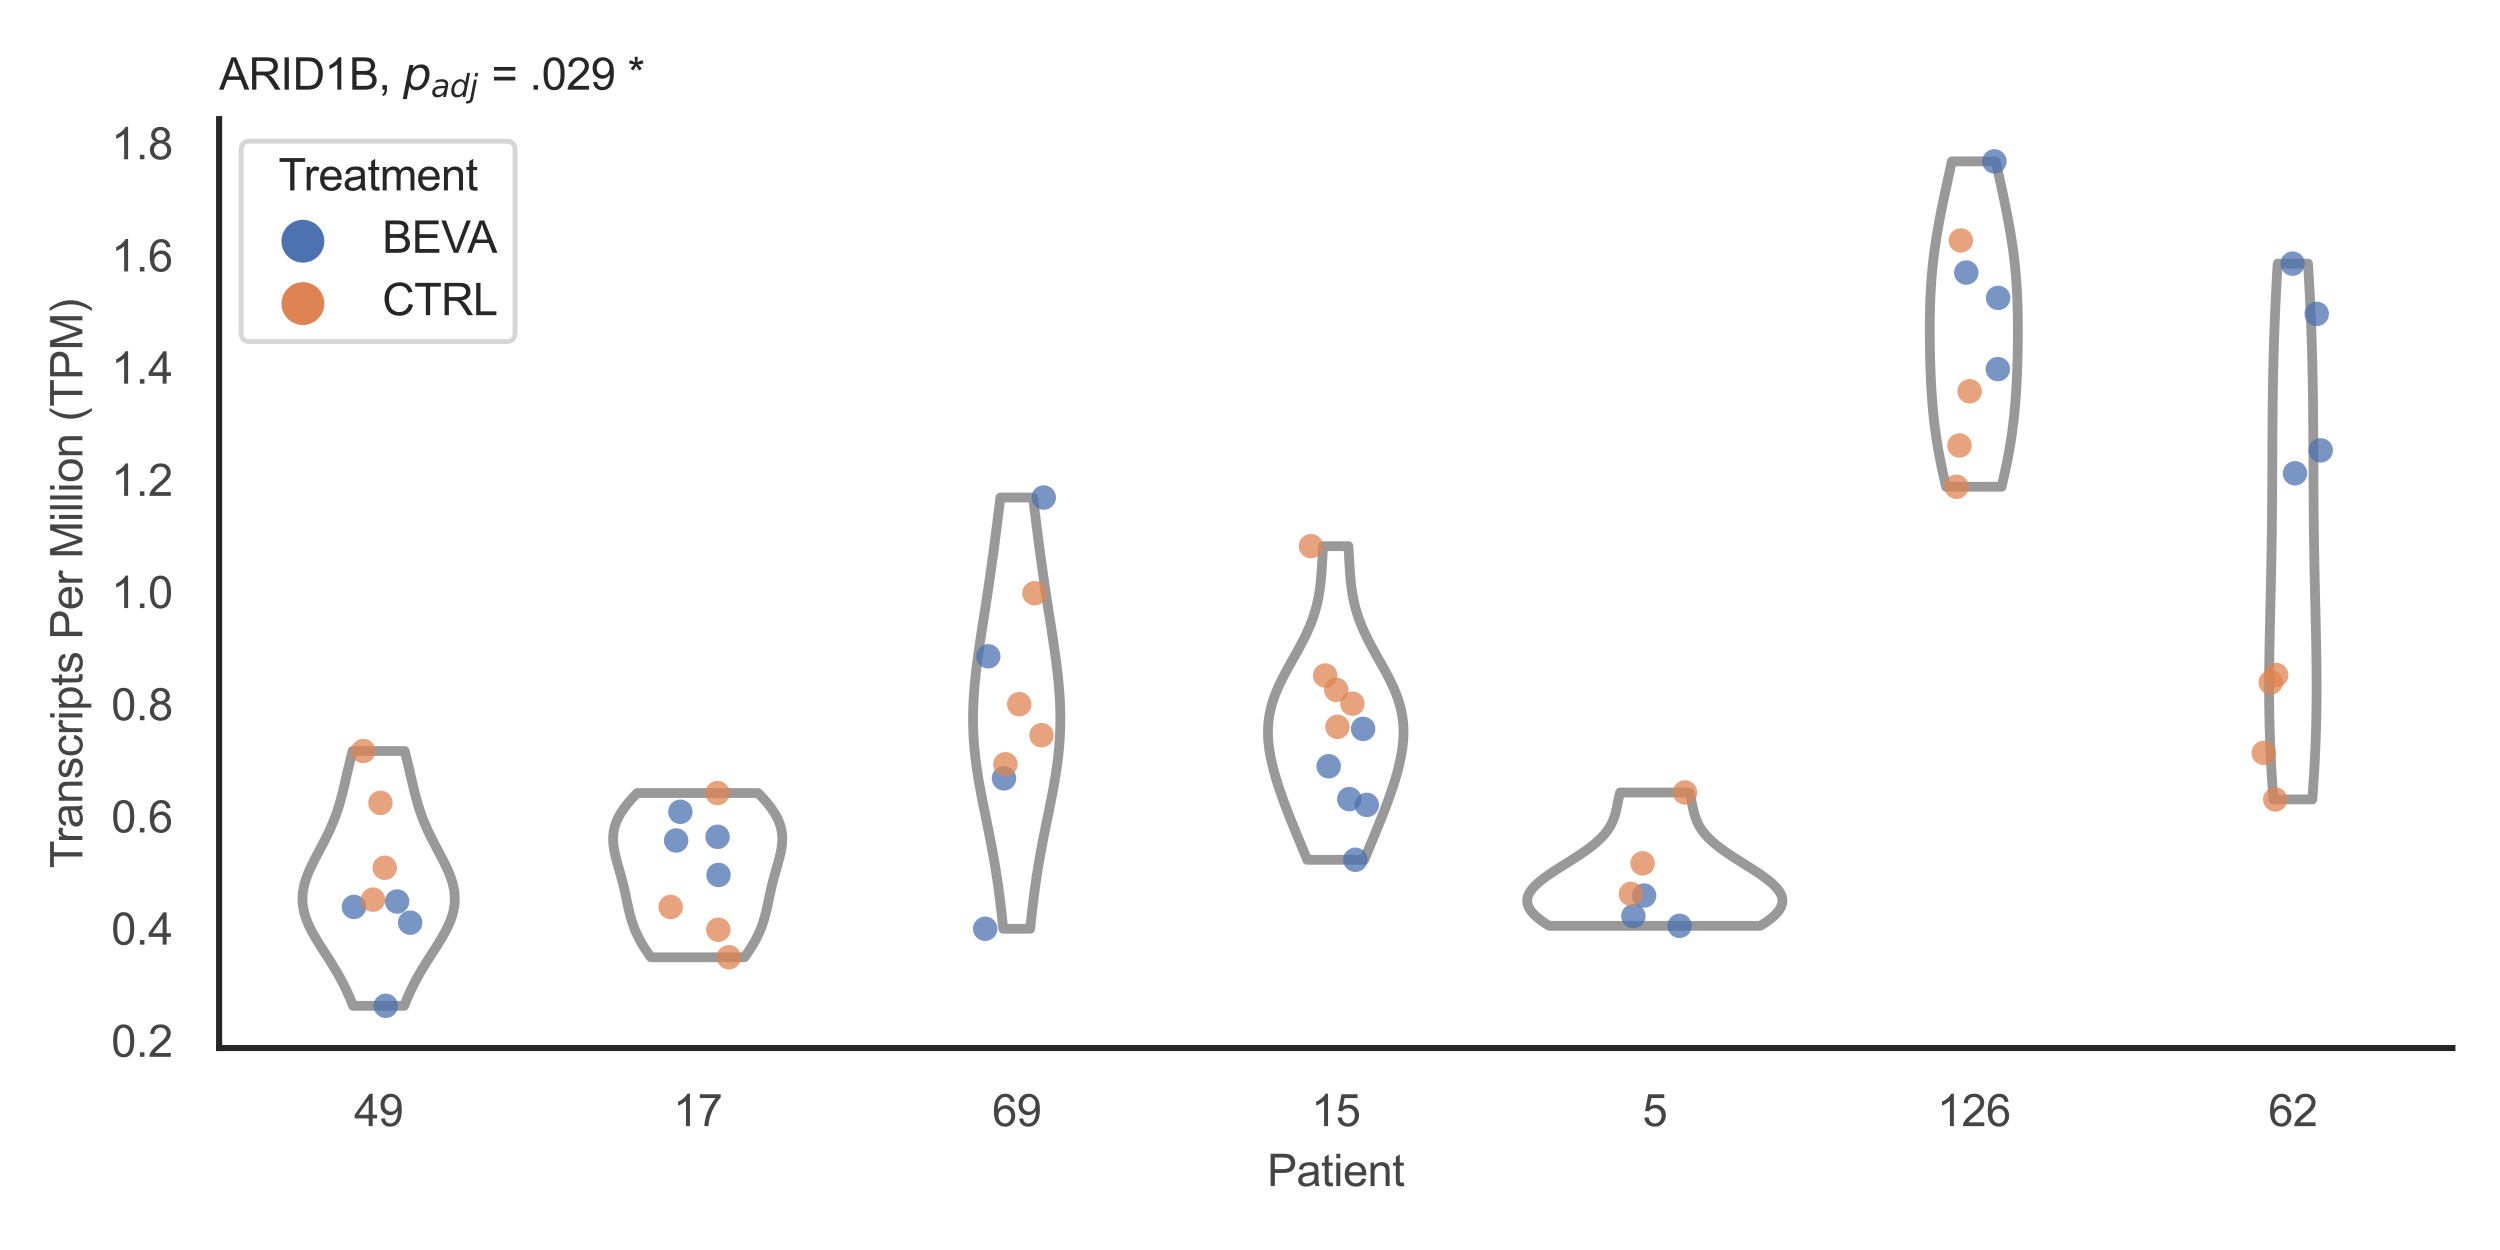 <?xml version="1.0" encoding="utf-8" standalone="no"?>
<!DOCTYPE svg PUBLIC "-//W3C//DTD SVG 1.1//EN"
  "http://www.w3.org/Graphics/SVG/1.1/DTD/svg11.dtd">
<svg xmlns:xlink="http://www.w3.org/1999/xlink" width="510.236pt" height="255.118pt" viewBox="0 0 510.236 255.118" xmlns="http://www.w3.org/2000/svg" version="1.1">
 <defs>
  <style type="text/css">*{stroke-linejoin: round; stroke-linecap: butt}</style>
 </defs>
 <g id="figure_1">
  <g id="patch_1">
   <path d="M 0 255.118 
L 510.236 255.118 
L 510.236 0 
L 0 0 
z
" style="fill: #ffffff"/>
  </g>
  <g id="axes_1">
   <g id="patch_2">
    <path d="M 44.72 213.898 
L 500.516 213.898 
L 500.516 24.32 
L 44.72 24.32 
z
" style="fill: #ffffff"/>
   </g>
   <g id="matplotlib.axis_1">
    <g id="xtick_1">
     <g id="text_1">
      <!-- 49 -->
      <g style="fill: #444444" transform="translate(72.272 229.84)scale(0.09 -0.09)">
       <defs>
        <path id="ArialMT-34" d="M 2069 0 
L 2069 1097 
L 81 1097 
L 81 1613 
L 2172 4581 
L 2631 4581 
L 2631 1613 
L 3250 1613 
L 3250 1097 
L 2631 1097 
L 2631 0 
L 2069 0 
z
M 2069 1613 
L 2069 3678 
L 634 1613 
L 2069 1613 
z
" transform="scale(0.016)"/>
        <path id="ArialMT-39" d="M 350 1059 
L 891 1109 
Q 959 728 1153 556 
Q 1347 384 1650 384 
Q 1909 384 2104 503 
Q 2300 622 2425 820 
Q 2550 1019 2634 1356 
Q 2719 1694 2719 2044 
Q 2719 2081 2716 2156 
Q 2547 1888 2255 1720 
Q 1963 1553 1622 1553 
Q 1053 1553 659 1965 
Q 266 2378 266 3053 
Q 266 3750 677 4175 
Q 1088 4600 1706 4600 
Q 2153 4600 2523 4359 
Q 2894 4119 3086 3673 
Q 3278 3228 3278 2384 
Q 3278 1506 3087 986 
Q 2897 466 2520 194 
Q 2144 -78 1638 -78 
Q 1100 -78 759 220 
Q 419 519 350 1059 
z
M 2653 3081 
Q 2653 3566 2395 3850 
Q 2138 4134 1775 4134 
Q 1400 4134 1122 3828 
Q 844 3522 844 3034 
Q 844 2597 1108 2323 
Q 1372 2050 1759 2050 
Q 2150 2050 2401 2323 
Q 2653 2597 2653 3081 
z
" transform="scale(0.016)"/>
       </defs>
       <use xlink:href="#ArialMT-34"/>
       <use xlink:href="#ArialMT-39" x="55.615"/>
      </g>
     </g>
    </g>
    <g id="xtick_2">
     <g id="text_2">
      <!-- 17 -->
      <g style="fill: #444444" transform="translate(137.386 229.84)scale(0.09 -0.09)">
       <defs>
        <path id="ArialMT-31" d="M 2384 0 
L 1822 0 
L 1822 3584 
Q 1619 3391 1289 3197 
Q 959 3003 697 2906 
L 697 3450 
Q 1169 3672 1522 3987 
Q 1875 4303 2022 4600 
L 2384 4600 
L 2384 0 
z
" transform="scale(0.016)"/>
        <path id="ArialMT-37" d="M 303 3981 
L 303 4522 
L 3269 4522 
L 3269 4084 
Q 2831 3619 2401 2847 
Q 1972 2075 1738 1259 
Q 1569 684 1522 0 
L 944 0 
Q 953 541 1156 1306 
Q 1359 2072 1739 2783 
Q 2119 3494 2547 3981 
L 303 3981 
z
" transform="scale(0.016)"/>
       </defs>
       <use xlink:href="#ArialMT-31"/>
       <use xlink:href="#ArialMT-37" x="55.615"/>
      </g>
     </g>
    </g>
    <g id="xtick_3">
     <g id="text_3">
      <!-- 69 -->
      <g style="fill: #444444" transform="translate(202.5 229.84)scale(0.09 -0.09)">
       <defs>
        <path id="ArialMT-36" d="M 3184 3459 
L 2625 3416 
Q 2550 3747 2413 3897 
Q 2184 4138 1850 4138 
Q 1581 4138 1378 3988 
Q 1113 3794 959 3422 
Q 806 3050 800 2363 
Q 1003 2672 1297 2822 
Q 1591 2972 1913 2972 
Q 2475 2972 2870 2558 
Q 3266 2144 3266 1488 
Q 3266 1056 3080 686 
Q 2894 316 2569 119 
Q 2244 -78 1831 -78 
Q 1128 -78 684 439 
Q 241 956 241 2144 
Q 241 3472 731 4075 
Q 1159 4600 1884 4600 
Q 2425 4600 2770 4297 
Q 3116 3994 3184 3459 
z
M 888 1484 
Q 888 1194 1011 928 
Q 1134 663 1356 523 
Q 1578 384 1822 384 
Q 2178 384 2434 671 
Q 2691 959 2691 1453 
Q 2691 1928 2437 2201 
Q 2184 2475 1800 2475 
Q 1419 2475 1153 2201 
Q 888 1928 888 1484 
z
" transform="scale(0.016)"/>
       </defs>
       <use xlink:href="#ArialMT-36"/>
       <use xlink:href="#ArialMT-39" x="55.615"/>
      </g>
     </g>
    </g>
    <g id="xtick_4">
     <g id="text_4">
      <!-- 15 -->
      <g style="fill: #444444" transform="translate(267.613 229.84)scale(0.09 -0.09)">
       <defs>
        <path id="ArialMT-35" d="M 266 1200 
L 856 1250 
Q 922 819 1161 601 
Q 1400 384 1738 384 
Q 2144 384 2425 690 
Q 2706 997 2706 1503 
Q 2706 1984 2436 2262 
Q 2166 2541 1728 2541 
Q 1456 2541 1237 2417 
Q 1019 2294 894 2097 
L 366 2166 
L 809 4519 
L 3088 4519 
L 3088 3981 
L 1259 3981 
L 1013 2750 
Q 1425 3038 1878 3038 
Q 2478 3038 2890 2622 
Q 3303 2206 3303 1553 
Q 3303 931 2941 478 
Q 2500 -78 1738 -78 
Q 1113 -78 717 272 
Q 322 622 266 1200 
z
" transform="scale(0.016)"/>
       </defs>
       <use xlink:href="#ArialMT-31"/>
       <use xlink:href="#ArialMT-35" x="55.615"/>
      </g>
     </g>
    </g>
    <g id="xtick_5">
     <g id="text_5">
      <!-- 5 -->
      <g style="fill: #444444" transform="translate(335.229 229.84)scale(0.09 -0.09)">
       <use xlink:href="#ArialMT-35"/>
      </g>
     </g>
    </g>
    <g id="xtick_6">
     <g id="text_6">
      <!-- 126 -->
      <g style="fill: #444444" transform="translate(395.338 229.84)scale(0.09 -0.09)">
       <defs>
        <path id="ArialMT-32" d="M 3222 541 
L 3222 0 
L 194 0 
Q 188 203 259 391 
Q 375 700 629 1000 
Q 884 1300 1366 1694 
Q 2113 2306 2375 2664 
Q 2638 3022 2638 3341 
Q 2638 3675 2398 3904 
Q 2159 4134 1775 4134 
Q 1369 4134 1125 3890 
Q 881 3647 878 3216 
L 300 3275 
Q 359 3922 746 4261 
Q 1134 4600 1788 4600 
Q 2447 4600 2831 4234 
Q 3216 3869 3216 3328 
Q 3216 3053 3103 2787 
Q 2991 2522 2730 2228 
Q 2469 1934 1863 1422 
Q 1356 997 1212 845 
Q 1069 694 975 541 
L 3222 541 
z
" transform="scale(0.016)"/>
       </defs>
       <use xlink:href="#ArialMT-31"/>
       <use xlink:href="#ArialMT-32" x="55.615"/>
       <use xlink:href="#ArialMT-36" x="111.23"/>
      </g>
     </g>
    </g>
    <g id="xtick_7">
     <g id="text_7">
      <!-- 62 -->
      <g style="fill: #444444" transform="translate(462.955 229.84)scale(0.09 -0.09)">
       <use xlink:href="#ArialMT-36"/>
       <use xlink:href="#ArialMT-32" x="55.615"/>
      </g>
     </g>
    </g>
    <g id="text_8">
     <!-- Patient -->
     <g style="fill: #444444" transform="translate(258.609 242.071)scale(0.09 -0.09)">
      <defs>
       <path id="ArialMT-50" d="M 494 0 
L 494 4581 
L 2222 4581 
Q 2678 4581 2919 4538 
Q 3256 4481 3484 4323 
Q 3713 4166 3852 3881 
Q 3991 3597 3991 3256 
Q 3991 2672 3619 2267 
Q 3247 1863 2275 1863 
L 1100 1863 
L 1100 0 
L 494 0 
z
M 1100 2403 
L 2284 2403 
Q 2872 2403 3119 2622 
Q 3366 2841 3366 3238 
Q 3366 3525 3220 3729 
Q 3075 3934 2838 4000 
Q 2684 4041 2272 4041 
L 1100 4041 
L 1100 2403 
z
" transform="scale(0.016)"/>
       <path id="ArialMT-61" d="M 2588 409 
Q 2275 144 1986 34 
Q 1697 -75 1366 -75 
Q 819 -75 525 192 
Q 231 459 231 875 
Q 231 1119 342 1320 
Q 453 1522 633 1644 
Q 813 1766 1038 1828 
Q 1203 1872 1538 1913 
Q 2219 1994 2541 2106 
Q 2544 2222 2544 2253 
Q 2544 2597 2384 2738 
Q 2169 2928 1744 2928 
Q 1347 2928 1158 2789 
Q 969 2650 878 2297 
L 328 2372 
Q 403 2725 575 2942 
Q 747 3159 1072 3276 
Q 1397 3394 1825 3394 
Q 2250 3394 2515 3294 
Q 2781 3194 2906 3042 
Q 3031 2891 3081 2659 
Q 3109 2516 3109 2141 
L 3109 1391 
Q 3109 606 3145 398 
Q 3181 191 3288 0 
L 2700 0 
Q 2613 175 2588 409 
z
M 2541 1666 
Q 2234 1541 1622 1453 
Q 1275 1403 1131 1340 
Q 988 1278 909 1158 
Q 831 1038 831 891 
Q 831 666 1001 516 
Q 1172 366 1500 366 
Q 1825 366 2078 508 
Q 2331 650 2450 897 
Q 2541 1088 2541 1459 
L 2541 1666 
z
" transform="scale(0.016)"/>
       <path id="ArialMT-74" d="M 1650 503 
L 1731 6 
Q 1494 -44 1306 -44 
Q 1000 -44 831 53 
Q 663 150 594 308 
Q 525 466 525 972 
L 525 2881 
L 113 2881 
L 113 3319 
L 525 3319 
L 525 4141 
L 1084 4478 
L 1084 3319 
L 1650 3319 
L 1650 2881 
L 1084 2881 
L 1084 941 
Q 1084 700 1114 631 
Q 1144 563 1211 522 
Q 1278 481 1403 481 
Q 1497 481 1650 503 
z
" transform="scale(0.016)"/>
       <path id="ArialMT-69" d="M 425 3934 
L 425 4581 
L 988 4581 
L 988 3934 
L 425 3934 
z
M 425 0 
L 425 3319 
L 988 3319 
L 988 0 
L 425 0 
z
" transform="scale(0.016)"/>
       <path id="ArialMT-65" d="M 2694 1069 
L 3275 997 
Q 3138 488 2766 206 
Q 2394 -75 1816 -75 
Q 1088 -75 661 373 
Q 234 822 234 1631 
Q 234 2469 665 2931 
Q 1097 3394 1784 3394 
Q 2450 3394 2872 2941 
Q 3294 2488 3294 1666 
Q 3294 1616 3291 1516 
L 816 1516 
Q 847 969 1125 678 
Q 1403 388 1819 388 
Q 2128 388 2347 550 
Q 2566 713 2694 1069 
z
M 847 1978 
L 2700 1978 
Q 2663 2397 2488 2606 
Q 2219 2931 1791 2931 
Q 1403 2931 1139 2672 
Q 875 2413 847 1978 
z
" transform="scale(0.016)"/>
       <path id="ArialMT-6e" d="M 422 0 
L 422 3319 
L 928 3319 
L 928 2847 
Q 1294 3394 1984 3394 
Q 2284 3394 2536 3286 
Q 2788 3178 2913 3003 
Q 3038 2828 3088 2588 
Q 3119 2431 3119 2041 
L 3119 0 
L 2556 0 
L 2556 2019 
Q 2556 2363 2490 2533 
Q 2425 2703 2258 2804 
Q 2091 2906 1866 2906 
Q 1506 2906 1245 2678 
Q 984 2450 984 1813 
L 984 0 
L 422 0 
z
" transform="scale(0.016)"/>
      </defs>
      <use xlink:href="#ArialMT-50"/>
      <use xlink:href="#ArialMT-61" x="66.699"/>
      <use xlink:href="#ArialMT-74" x="122.314"/>
      <use xlink:href="#ArialMT-69" x="150.098"/>
      <use xlink:href="#ArialMT-65" x="172.314"/>
      <use xlink:href="#ArialMT-6e" x="227.93"/>
      <use xlink:href="#ArialMT-74" x="283.545"/>
     </g>
    </g>
   </g>
   <g id="matplotlib.axis_2">
    <g id="ytick_1">
     <g id="text_9">
      <!-- 0.2 -->
      <g style="fill: #444444" transform="translate(22.71 215.69)scale(0.09 -0.09)">
       <defs>
        <path id="ArialMT-30" d="M 266 2259 
Q 266 3072 433 3567 
Q 600 4063 929 4331 
Q 1259 4600 1759 4600 
Q 2128 4600 2406 4451 
Q 2684 4303 2865 4023 
Q 3047 3744 3150 3342 
Q 3253 2941 3253 2259 
Q 3253 1453 3087 958 
Q 2922 463 2592 192 
Q 2263 -78 1759 -78 
Q 1097 -78 719 397 
Q 266 969 266 2259 
z
M 844 2259 
Q 844 1131 1108 757 
Q 1372 384 1759 384 
Q 2147 384 2411 759 
Q 2675 1134 2675 2259 
Q 2675 3391 2411 3762 
Q 2147 4134 1753 4134 
Q 1366 4134 1134 3806 
Q 844 3388 844 2259 
z
" transform="scale(0.016)"/>
        <path id="ArialMT-2e" d="M 581 0 
L 581 641 
L 1222 641 
L 1222 0 
L 581 0 
z
" transform="scale(0.016)"/>
       </defs>
       <use xlink:href="#ArialMT-30"/>
       <use xlink:href="#ArialMT-2e" x="55.615"/>
       <use xlink:href="#ArialMT-32" x="83.398"/>
      </g>
     </g>
    </g>
    <g id="ytick_2">
     <g id="text_10">
      <!-- 0.4 -->
      <g style="fill: #444444" transform="translate(22.71 192.793)scale(0.09 -0.09)">
       <use xlink:href="#ArialMT-30"/>
       <use xlink:href="#ArialMT-2e" x="55.615"/>
       <use xlink:href="#ArialMT-34" x="83.398"/>
      </g>
     </g>
    </g>
    <g id="ytick_3">
     <g id="text_11">
      <!-- 0.6 -->
      <g style="fill: #444444" transform="translate(22.71 169.895)scale(0.09 -0.09)">
       <use xlink:href="#ArialMT-30"/>
       <use xlink:href="#ArialMT-2e" x="55.615"/>
       <use xlink:href="#ArialMT-36" x="83.398"/>
      </g>
     </g>
    </g>
    <g id="ytick_4">
     <g id="text_12">
      <!-- 0.8 -->
      <g style="fill: #444444" transform="translate(22.71 146.997)scale(0.09 -0.09)">
       <defs>
        <path id="ArialMT-38" d="M 1131 2484 
Q 781 2613 612 2850 
Q 444 3088 444 3419 
Q 444 3919 803 4259 
Q 1163 4600 1759 4600 
Q 2359 4600 2725 4251 
Q 3091 3903 3091 3403 
Q 3091 3084 2923 2848 
Q 2756 2613 2416 2484 
Q 2838 2347 3058 2040 
Q 3278 1734 3278 1309 
Q 3278 722 2862 322 
Q 2447 -78 1769 -78 
Q 1091 -78 675 323 
Q 259 725 259 1325 
Q 259 1772 486 2073 
Q 713 2375 1131 2484 
z
M 1019 3438 
Q 1019 3113 1228 2906 
Q 1438 2700 1772 2700 
Q 2097 2700 2305 2904 
Q 2513 3109 2513 3406 
Q 2513 3716 2298 3927 
Q 2084 4138 1766 4138 
Q 1444 4138 1231 3931 
Q 1019 3725 1019 3438 
z
M 838 1322 
Q 838 1081 952 856 
Q 1066 631 1291 507 
Q 1516 384 1775 384 
Q 2178 384 2440 643 
Q 2703 903 2703 1303 
Q 2703 1709 2433 1975 
Q 2163 2241 1756 2241 
Q 1359 2241 1098 1978 
Q 838 1716 838 1322 
z
" transform="scale(0.016)"/>
       </defs>
       <use xlink:href="#ArialMT-30"/>
       <use xlink:href="#ArialMT-2e" x="55.615"/>
       <use xlink:href="#ArialMT-38" x="83.398"/>
      </g>
     </g>
    </g>
    <g id="ytick_5">
     <g id="text_13">
      <!-- 1.0 -->
      <g style="fill: #444444" transform="translate(22.71 124.099)scale(0.09 -0.09)">
       <use xlink:href="#ArialMT-31"/>
       <use xlink:href="#ArialMT-2e" x="55.615"/>
       <use xlink:href="#ArialMT-30" x="83.398"/>
      </g>
     </g>
    </g>
    <g id="ytick_6">
     <g id="text_14">
      <!-- 1.2 -->
      <g style="fill: #444444" transform="translate(22.71 101.202)scale(0.09 -0.09)">
       <use xlink:href="#ArialMT-31"/>
       <use xlink:href="#ArialMT-2e" x="55.615"/>
       <use xlink:href="#ArialMT-32" x="83.398"/>
      </g>
     </g>
    </g>
    <g id="ytick_7">
     <g id="text_15">
      <!-- 1.4 -->
      <g style="fill: #444444" transform="translate(22.71 78.304)scale(0.09 -0.09)">
       <use xlink:href="#ArialMT-31"/>
       <use xlink:href="#ArialMT-2e" x="55.615"/>
       <use xlink:href="#ArialMT-34" x="83.398"/>
      </g>
     </g>
    </g>
    <g id="ytick_8">
     <g id="text_16">
      <!-- 1.6 -->
      <g style="fill: #444444" transform="translate(22.71 55.406)scale(0.09 -0.09)">
       <use xlink:href="#ArialMT-31"/>
       <use xlink:href="#ArialMT-2e" x="55.615"/>
       <use xlink:href="#ArialMT-36" x="83.398"/>
      </g>
     </g>
    </g>
    <g id="ytick_9">
     <g id="text_17">
      <!-- 1.8 -->
      <g style="fill: #444444" transform="translate(22.71 32.509)scale(0.09 -0.09)">
       <use xlink:href="#ArialMT-31"/>
       <use xlink:href="#ArialMT-2e" x="55.615"/>
       <use xlink:href="#ArialMT-38" x="83.398"/>
      </g>
     </g>
    </g>
    <g id="text_18">
     <!-- Transcripts Per Million (TPM) -->
     <g style="fill: #444444" transform="translate(16.816 177.194)rotate(-90)scale(0.09 -0.09)">
      <defs>
       <path id="ArialMT-54" d="M 1659 0 
L 1659 4041 
L 150 4041 
L 150 4581 
L 3781 4581 
L 3781 4041 
L 2266 4041 
L 2266 0 
L 1659 0 
z
" transform="scale(0.016)"/>
       <path id="ArialMT-72" d="M 416 0 
L 416 3319 
L 922 3319 
L 922 2816 
Q 1116 3169 1280 3281 
Q 1444 3394 1641 3394 
Q 1925 3394 2219 3213 
L 2025 2691 
Q 1819 2813 1613 2813 
Q 1428 2813 1281 2702 
Q 1134 2591 1072 2394 
Q 978 2094 978 1738 
L 978 0 
L 416 0 
z
" transform="scale(0.016)"/>
       <path id="ArialMT-73" d="M 197 991 
L 753 1078 
Q 800 744 1014 566 
Q 1228 388 1613 388 
Q 2000 388 2187 545 
Q 2375 703 2375 916 
Q 2375 1106 2209 1216 
Q 2094 1291 1634 1406 
Q 1016 1563 777 1677 
Q 538 1791 414 1992 
Q 291 2194 291 2438 
Q 291 2659 392 2848 
Q 494 3038 669 3163 
Q 800 3259 1026 3326 
Q 1253 3394 1513 3394 
Q 1903 3394 2198 3281 
Q 2494 3169 2634 2976 
Q 2775 2784 2828 2463 
L 2278 2388 
Q 2241 2644 2061 2787 
Q 1881 2931 1553 2931 
Q 1166 2931 1000 2803 
Q 834 2675 834 2503 
Q 834 2394 903 2306 
Q 972 2216 1119 2156 
Q 1203 2125 1616 2013 
Q 2213 1853 2448 1751 
Q 2684 1650 2818 1456 
Q 2953 1263 2953 975 
Q 2953 694 2789 445 
Q 2625 197 2315 61 
Q 2006 -75 1616 -75 
Q 969 -75 630 194 
Q 291 463 197 991 
z
" transform="scale(0.016)"/>
       <path id="ArialMT-63" d="M 2588 1216 
L 3141 1144 
Q 3050 572 2676 248 
Q 2303 -75 1759 -75 
Q 1078 -75 664 370 
Q 250 816 250 1647 
Q 250 2184 428 2587 
Q 606 2991 970 3192 
Q 1334 3394 1763 3394 
Q 2303 3394 2647 3120 
Q 2991 2847 3088 2344 
L 2541 2259 
Q 2463 2594 2264 2762 
Q 2066 2931 1784 2931 
Q 1359 2931 1093 2626 
Q 828 2322 828 1663 
Q 828 994 1084 691 
Q 1341 388 1753 388 
Q 2084 388 2306 591 
Q 2528 794 2588 1216 
z
" transform="scale(0.016)"/>
       <path id="ArialMT-70" d="M 422 -1272 
L 422 3319 
L 934 3319 
L 934 2888 
Q 1116 3141 1344 3267 
Q 1572 3394 1897 3394 
Q 2322 3394 2647 3175 
Q 2972 2956 3137 2557 
Q 3303 2159 3303 1684 
Q 3303 1175 3120 767 
Q 2938 359 2589 142 
Q 2241 -75 1856 -75 
Q 1575 -75 1351 44 
Q 1128 163 984 344 
L 984 -1272 
L 422 -1272 
z
M 931 1641 
Q 931 1000 1190 694 
Q 1450 388 1819 388 
Q 2194 388 2461 705 
Q 2728 1022 2728 1688 
Q 2728 2322 2467 2637 
Q 2206 2953 1844 2953 
Q 1484 2953 1207 2617 
Q 931 2281 931 1641 
z
" transform="scale(0.016)"/>
       <path id="ArialMT-20" transform="scale(0.016)"/>
       <path id="ArialMT-4d" d="M 475 0 
L 475 4581 
L 1388 4581 
L 2472 1338 
Q 2622 884 2691 659 
Q 2769 909 2934 1394 
L 4031 4581 
L 4847 4581 
L 4847 0 
L 4263 0 
L 4263 3834 
L 2931 0 
L 2384 0 
L 1059 3900 
L 1059 0 
L 475 0 
z
" transform="scale(0.016)"/>
       <path id="ArialMT-6c" d="M 409 0 
L 409 4581 
L 972 4581 
L 972 0 
L 409 0 
z
" transform="scale(0.016)"/>
       <path id="ArialMT-6f" d="M 213 1659 
Q 213 2581 725 3025 
Q 1153 3394 1769 3394 
Q 2453 3394 2887 2945 
Q 3322 2497 3322 1706 
Q 3322 1066 3130 698 
Q 2938 331 2570 128 
Q 2203 -75 1769 -75 
Q 1072 -75 642 372 
Q 213 819 213 1659 
z
M 791 1659 
Q 791 1022 1069 705 
Q 1347 388 1769 388 
Q 2188 388 2466 706 
Q 2744 1025 2744 1678 
Q 2744 2294 2464 2611 
Q 2184 2928 1769 2928 
Q 1347 2928 1069 2612 
Q 791 2297 791 1659 
z
" transform="scale(0.016)"/>
       <path id="ArialMT-28" d="M 1497 -1347 
Q 1031 -759 709 28 
Q 388 816 388 1659 
Q 388 2403 628 3084 
Q 909 3875 1497 4659 
L 1900 4659 
Q 1522 4009 1400 3731 
Q 1209 3300 1100 2831 
Q 966 2247 966 1656 
Q 966 153 1900 -1347 
L 1497 -1347 
z
" transform="scale(0.016)"/>
       <path id="ArialMT-29" d="M 791 -1347 
L 388 -1347 
Q 1322 153 1322 1656 
Q 1322 2244 1188 2822 
Q 1081 3291 891 3722 
Q 769 4003 388 4659 
L 791 4659 
Q 1378 3875 1659 3084 
Q 1900 2403 1900 1659 
Q 1900 816 1576 28 
Q 1253 -759 791 -1347 
z
" transform="scale(0.016)"/>
      </defs>
      <use xlink:href="#ArialMT-54"/>
      <use xlink:href="#ArialMT-72" x="57.334"/>
      <use xlink:href="#ArialMT-61" x="90.635"/>
      <use xlink:href="#ArialMT-6e" x="146.25"/>
      <use xlink:href="#ArialMT-73" x="201.865"/>
      <use xlink:href="#ArialMT-63" x="251.865"/>
      <use xlink:href="#ArialMT-72" x="301.865"/>
      <use xlink:href="#ArialMT-69" x="335.166"/>
      <use xlink:href="#ArialMT-70" x="357.383"/>
      <use xlink:href="#ArialMT-74" x="412.998"/>
      <use xlink:href="#ArialMT-73" x="440.781"/>
      <use xlink:href="#ArialMT-20" x="490.781"/>
      <use xlink:href="#ArialMT-50" x="518.564"/>
      <use xlink:href="#ArialMT-65" x="585.264"/>
      <use xlink:href="#ArialMT-72" x="640.879"/>
      <use xlink:href="#ArialMT-20" x="674.18"/>
      <use xlink:href="#ArialMT-4d" x="701.963"/>
      <use xlink:href="#ArialMT-69" x="785.264"/>
      <use xlink:href="#ArialMT-6c" x="807.48"/>
      <use xlink:href="#ArialMT-6c" x="829.697"/>
      <use xlink:href="#ArialMT-69" x="851.914"/>
      <use xlink:href="#ArialMT-6f" x="874.131"/>
      <use xlink:href="#ArialMT-6e" x="929.746"/>
      <use xlink:href="#ArialMT-20" x="985.361"/>
      <use xlink:href="#ArialMT-28" x="1013.145"/>
      <use xlink:href="#ArialMT-54" x="1046.445"/>
      <use xlink:href="#ArialMT-50" x="1107.529"/>
      <use xlink:href="#ArialMT-4d" x="1174.229"/>
      <use xlink:href="#ArialMT-29" x="1257.529"/>
     </g>
    </g>
   </g>
   <g id="PolyCollection_1">
    <defs>
     <path id="m3f54fd5c0d" d="M 82.502 -49.837 
L 72.052 -49.837 
L 71.846 -50.363 
L 71.634 -50.888 
L 71.415 -51.413 
L 71.188 -51.938 
L 70.953 -52.464 
L 70.71 -52.989 
L 70.459 -53.514 
L 70.199 -54.04 
L 69.931 -54.565 
L 69.654 -55.09 
L 69.369 -55.616 
L 69.075 -56.141 
L 68.774 -56.666 
L 68.465 -57.192 
L 68.149 -57.717 
L 67.827 -58.242 
L 67.499 -58.768 
L 67.167 -59.293 
L 66.832 -59.818 
L 66.495 -60.343 
L 66.158 -60.869 
L 65.821 -61.394 
L 65.486 -61.919 
L 65.156 -62.445 
L 64.831 -62.97 
L 64.513 -63.495 
L 64.205 -64.021 
L 63.908 -64.546 
L 63.623 -65.071 
L 63.353 -65.597 
L 63.099 -66.122 
L 62.862 -66.647 
L 62.645 -67.173 
L 62.448 -67.698 
L 62.273 -68.223 
L 62.122 -68.749 
L 61.994 -69.274 
L 61.89 -69.799 
L 61.812 -70.324 
L 61.76 -70.85 
L 61.733 -71.375 
L 61.732 -71.9 
L 61.757 -72.426 
L 61.807 -72.951 
L 61.881 -73.476 
L 61.98 -74.002 
L 62.101 -74.527 
L 62.243 -75.052 
L 62.406 -75.578 
L 62.588 -76.103 
L 62.787 -76.628 
L 63.002 -77.154 
L 63.232 -77.679 
L 63.473 -78.204 
L 63.726 -78.73 
L 63.987 -79.255 
L 64.255 -79.78 
L 64.528 -80.305 
L 64.805 -80.831 
L 65.084 -81.356 
L 65.363 -81.881 
L 65.641 -82.407 
L 65.917 -82.932 
L 66.189 -83.457 
L 66.456 -83.983 
L 66.718 -84.508 
L 66.972 -85.033 
L 67.219 -85.559 
L 67.459 -86.084 
L 67.69 -86.609 
L 67.912 -87.135 
L 68.125 -87.66 
L 68.329 -88.185 
L 68.525 -88.711 
L 68.712 -89.236 
L 68.89 -89.761 
L 69.06 -90.286 
L 69.223 -90.812 
L 69.379 -91.337 
L 69.528 -91.862 
L 69.671 -92.388 
L 69.809 -92.913 
L 69.943 -93.438 
L 70.073 -93.964 
L 70.199 -94.489 
L 70.324 -95.014 
L 70.446 -95.54 
L 70.567 -96.065 
L 70.688 -96.59 
L 70.809 -97.116 
L 70.931 -97.641 
L 71.053 -98.166 
L 71.177 -98.692 
L 71.303 -99.217 
L 71.432 -99.742 
L 71.562 -100.267 
L 71.695 -100.793 
L 71.831 -101.318 
L 71.97 -101.843 
L 82.584 -101.843 
L 82.584 -101.843 
L 82.723 -101.318 
L 82.859 -100.793 
L 82.992 -100.267 
L 83.122 -99.742 
L 83.25 -99.217 
L 83.376 -98.692 
L 83.5 -98.166 
L 83.623 -97.641 
L 83.744 -97.116 
L 83.865 -96.59 
L 83.986 -96.065 
L 84.108 -95.54 
L 84.23 -95.014 
L 84.354 -94.489 
L 84.481 -93.964 
L 84.611 -93.438 
L 84.744 -92.913 
L 84.883 -92.388 
L 85.026 -91.862 
L 85.175 -91.337 
L 85.331 -90.812 
L 85.493 -90.286 
L 85.664 -89.761 
L 85.842 -89.236 
L 86.029 -88.711 
L 86.224 -88.185 
L 86.429 -87.66 
L 86.642 -87.135 
L 86.864 -86.609 
L 87.095 -86.084 
L 87.334 -85.559 
L 87.582 -85.033 
L 87.836 -84.508 
L 88.098 -83.983 
L 88.365 -83.457 
L 88.637 -82.932 
L 88.912 -82.407 
L 89.191 -81.881 
L 89.47 -81.356 
L 89.749 -80.831 
L 90.026 -80.305 
L 90.299 -79.78 
L 90.567 -79.255 
L 90.828 -78.73 
L 91.08 -78.204 
L 91.322 -77.679 
L 91.551 -77.154 
L 91.766 -76.628 
L 91.966 -76.103 
L 92.148 -75.578 
L 92.311 -75.052 
L 92.453 -74.527 
L 92.574 -74.002 
L 92.672 -73.476 
L 92.747 -72.951 
L 92.797 -72.426 
L 92.821 -71.9 
L 92.821 -71.375 
L 92.794 -70.85 
L 92.741 -70.324 
L 92.663 -69.799 
L 92.56 -69.274 
L 92.432 -68.749 
L 92.28 -68.223 
L 92.105 -67.698 
L 91.909 -67.173 
L 91.692 -66.647 
L 91.455 -66.122 
L 91.201 -65.597 
L 90.931 -65.071 
L 90.646 -64.546 
L 90.349 -64.021 
L 90.04 -63.495 
L 89.723 -62.97 
L 89.398 -62.445 
L 89.067 -61.919 
L 88.733 -61.394 
L 88.396 -60.869 
L 88.058 -60.343 
L 87.721 -59.818 
L 87.386 -59.293 
L 87.055 -58.768 
L 86.727 -58.242 
L 86.405 -57.717 
L 86.089 -57.192 
L 85.78 -56.666 
L 85.479 -56.141 
L 85.185 -55.616 
L 84.9 -55.09 
L 84.623 -54.565 
L 84.354 -54.04 
L 84.095 -53.514 
L 83.844 -52.989 
L 83.601 -52.464 
L 83.366 -51.938 
L 83.139 -51.413 
L 82.92 -50.888 
L 82.707 -50.363 
L 82.502 -49.837 
z
" style="stroke: #999999; stroke-width: 2"/>
    </defs>
    <g clip-path="url(#p9d896383b9)">
     <use xlink:href="#m3f54fd5c0d" x="0" y="255.118" style="fill: #ffffff; stroke: #999999; stroke-width: 2"/>
    </g>
   </g>
   <g id="PolyCollection_2">
    <defs>
     <path id="m7eef605252" d="M 151.94 -59.744 
L 132.841 -59.744 
L 132.598 -60.083 
L 132.359 -60.422 
L 132.126 -60.76 
L 131.897 -61.099 
L 131.675 -61.437 
L 131.459 -61.776 
L 131.249 -62.114 
L 131.045 -62.453 
L 130.849 -62.792 
L 130.659 -63.13 
L 130.477 -63.469 
L 130.302 -63.807 
L 130.134 -64.146 
L 129.973 -64.484 
L 129.82 -64.823 
L 129.673 -65.162 
L 129.534 -65.5 
L 129.401 -65.839 
L 129.275 -66.177 
L 129.155 -66.516 
L 129.041 -66.855 
L 128.933 -67.193 
L 128.83 -67.532 
L 128.732 -67.87 
L 128.639 -68.209 
L 128.55 -68.547 
L 128.464 -68.886 
L 128.382 -69.225 
L 128.303 -69.563 
L 128.227 -69.902 
L 128.152 -70.24 
L 128.079 -70.579 
L 128.006 -70.917 
L 127.935 -71.256 
L 127.864 -71.595 
L 127.792 -71.933 
L 127.72 -72.272 
L 127.648 -72.61 
L 127.574 -72.949 
L 127.499 -73.287 
L 127.422 -73.626 
L 127.343 -73.965 
L 127.263 -74.303 
L 127.18 -74.642 
L 127.095 -74.98 
L 127.009 -75.319 
L 126.92 -75.658 
L 126.829 -75.996 
L 126.737 -76.335 
L 126.643 -76.673 
L 126.548 -77.012 
L 126.452 -77.35 
L 126.355 -77.689 
L 126.258 -78.028 
L 126.161 -78.366 
L 126.065 -78.705 
L 125.971 -79.043 
L 125.878 -79.382 
L 125.787 -79.72 
L 125.7 -80.059 
L 125.616 -80.398 
L 125.537 -80.736 
L 125.463 -81.075 
L 125.395 -81.413 
L 125.333 -81.752 
L 125.278 -82.091 
L 125.231 -82.429 
L 125.192 -82.768 
L 125.162 -83.106 
L 125.143 -83.445 
L 125.133 -83.783 
L 125.135 -84.122 
L 125.148 -84.461 
L 125.173 -84.799 
L 125.21 -85.138 
L 125.26 -85.476 
L 125.324 -85.815 
L 125.401 -86.153 
L 125.491 -86.492 
L 125.596 -86.831 
L 125.714 -87.169 
L 125.847 -87.508 
L 125.994 -87.846 
L 126.155 -88.185 
L 126.331 -88.523 
L 126.519 -88.862 
L 126.722 -89.201 
L 126.938 -89.539 
L 127.167 -89.878 
L 127.408 -90.216 
L 127.662 -90.555 
L 127.927 -90.894 
L 128.203 -91.232 
L 128.49 -91.571 
L 128.786 -91.909 
L 129.091 -92.248 
L 129.405 -92.586 
L 129.727 -92.925 
L 130.055 -93.264 
L 154.726 -93.264 
L 154.726 -93.264 
L 155.055 -92.925 
L 155.376 -92.586 
L 155.69 -92.248 
L 155.995 -91.909 
L 156.292 -91.571 
L 156.578 -91.232 
L 156.854 -90.894 
L 157.12 -90.555 
L 157.373 -90.216 
L 157.614 -89.878 
L 157.843 -89.539 
L 158.059 -89.201 
L 158.262 -88.862 
L 158.451 -88.523 
L 158.626 -88.185 
L 158.787 -87.846 
L 158.934 -87.508 
L 159.067 -87.169 
L 159.185 -86.831 
L 159.29 -86.492 
L 159.381 -86.153 
L 159.458 -85.815 
L 159.521 -85.476 
L 159.571 -85.138 
L 159.609 -84.799 
L 159.634 -84.461 
L 159.647 -84.122 
L 159.648 -83.783 
L 159.639 -83.445 
L 159.619 -83.106 
L 159.589 -82.768 
L 159.551 -82.429 
L 159.504 -82.091 
L 159.449 -81.752 
L 159.387 -81.413 
L 159.318 -81.075 
L 159.244 -80.736 
L 159.165 -80.398 
L 159.081 -80.059 
L 158.994 -79.72 
L 158.904 -79.382 
L 158.811 -79.043 
L 158.716 -78.705 
L 158.62 -78.366 
L 158.523 -78.028 
L 158.426 -77.689 
L 158.33 -77.35 
L 158.234 -77.012 
L 158.138 -76.673 
L 158.044 -76.335 
L 157.952 -75.996 
L 157.861 -75.658 
L 157.773 -75.319 
L 157.686 -74.98 
L 157.601 -74.642 
L 157.519 -74.303 
L 157.438 -73.965 
L 157.359 -73.626 
L 157.283 -73.287 
L 157.207 -72.949 
L 157.134 -72.61 
L 157.061 -72.272 
L 156.989 -71.933 
L 156.918 -71.595 
L 156.846 -71.256 
L 156.775 -70.917 
L 156.703 -70.579 
L 156.629 -70.24 
L 156.555 -69.902 
L 156.478 -69.563 
L 156.399 -69.225 
L 156.317 -68.886 
L 156.231 -68.547 
L 156.142 -68.209 
L 156.049 -67.87 
L 155.951 -67.532 
L 155.848 -67.193 
L 155.74 -66.855 
L 155.626 -66.516 
L 155.506 -66.177 
L 155.38 -65.839 
L 155.247 -65.5 
L 155.108 -65.162 
L 154.961 -64.823 
L 154.808 -64.484 
L 154.647 -64.146 
L 154.479 -63.807 
L 154.304 -63.469 
L 154.122 -63.13 
L 153.932 -62.792 
L 153.736 -62.453 
L 153.533 -62.114 
L 153.323 -61.776 
L 153.106 -61.437 
L 152.884 -61.099 
L 152.656 -60.76 
L 152.422 -60.422 
L 152.183 -60.083 
L 151.94 -59.744 
z
" style="stroke: #999999; stroke-width: 2"/>
    </defs>
    <g clip-path="url(#p9d896383b9)">
     <use xlink:href="#m7eef605252" x="0" y="255.118" style="fill: #ffffff; stroke: #999999; stroke-width: 2"/>
    </g>
   </g>
   <g id="PolyCollection_3">
    <defs>
     <path id="m38a17ea6d8" d="M 210.258 -65.565 
L 204.751 -65.565 
L 204.66 -66.454 
L 204.566 -67.343 
L 204.469 -68.232 
L 204.37 -69.121 
L 204.267 -70.01 
L 204.16 -70.899 
L 204.05 -71.788 
L 203.936 -72.677 
L 203.817 -73.566 
L 203.694 -74.455 
L 203.566 -75.344 
L 203.432 -76.233 
L 203.294 -77.122 
L 203.151 -78.011 
L 203.003 -78.9 
L 202.85 -79.789 
L 202.693 -80.678 
L 202.531 -81.567 
L 202.364 -82.457 
L 202.194 -83.346 
L 202.021 -84.235 
L 201.844 -85.124 
L 201.665 -86.013 
L 201.485 -86.902 
L 201.303 -87.791 
L 201.121 -88.68 
L 200.94 -89.569 
L 200.759 -90.458 
L 200.581 -91.347 
L 200.406 -92.236 
L 200.235 -93.125 
L 200.068 -94.014 
L 199.907 -94.903 
L 199.752 -95.792 
L 199.604 -96.681 
L 199.464 -97.57 
L 199.333 -98.459 
L 199.211 -99.348 
L 199.099 -100.237 
L 198.997 -101.126 
L 198.906 -102.015 
L 198.826 -102.904 
L 198.758 -103.793 
L 198.702 -104.682 
L 198.657 -105.571 
L 198.625 -106.46 
L 198.605 -107.349 
L 198.596 -108.238 
L 198.599 -109.127 
L 198.614 -110.016 
L 198.64 -110.905 
L 198.677 -111.794 
L 198.725 -112.683 
L 198.782 -113.572 
L 198.849 -114.461 
L 198.925 -115.35 
L 199.01 -116.239 
L 199.102 -117.128 
L 199.201 -118.017 
L 199.307 -118.906 
L 199.418 -119.795 
L 199.535 -120.684 
L 199.657 -121.573 
L 199.783 -122.462 
L 199.912 -123.351 
L 200.044 -124.24 
L 200.178 -125.13 
L 200.314 -126.019 
L 200.452 -126.908 
L 200.59 -127.797 
L 200.729 -128.686 
L 200.868 -129.575 
L 201.006 -130.464 
L 201.144 -131.353 
L 201.281 -132.242 
L 201.417 -133.131 
L 201.552 -134.02 
L 201.686 -134.909 
L 201.818 -135.798 
L 201.948 -136.687 
L 202.077 -137.576 
L 202.204 -138.465 
L 202.329 -139.354 
L 202.453 -140.243 
L 202.575 -141.132 
L 202.696 -142.021 
L 202.815 -142.91 
L 202.933 -143.799 
L 203.05 -144.688 
L 203.166 -145.577 
L 203.28 -146.466 
L 203.394 -147.355 
L 203.507 -148.244 
L 203.619 -149.133 
L 203.73 -150.022 
L 203.841 -150.911 
L 203.951 -151.8 
L 204.061 -152.689 
L 204.17 -153.578 
L 210.838 -153.578 
L 210.838 -153.578 
L 210.948 -152.689 
L 211.058 -151.8 
L 211.168 -150.911 
L 211.279 -150.022 
L 211.39 -149.133 
L 211.502 -148.244 
L 211.615 -147.355 
L 211.729 -146.466 
L 211.843 -145.577 
L 211.959 -144.688 
L 212.075 -143.799 
L 212.193 -142.91 
L 212.313 -142.021 
L 212.433 -141.132 
L 212.556 -140.243 
L 212.68 -139.354 
L 212.805 -138.465 
L 212.932 -137.576 
L 213.061 -136.687 
L 213.191 -135.798 
L 213.323 -134.909 
L 213.457 -134.02 
L 213.591 -133.131 
L 213.728 -132.242 
L 213.865 -131.353 
L 214.003 -130.464 
L 214.141 -129.575 
L 214.28 -128.686 
L 214.419 -127.797 
L 214.557 -126.908 
L 214.694 -126.019 
L 214.831 -125.13 
L 214.965 -124.24 
L 215.097 -123.351 
L 215.226 -122.462 
L 215.352 -121.573 
L 215.473 -120.684 
L 215.59 -119.795 
L 215.702 -118.906 
L 215.808 -118.017 
L 215.907 -117.128 
L 215.999 -116.239 
L 216.084 -115.35 
L 216.159 -114.461 
L 216.226 -113.572 
L 216.284 -112.683 
L 216.331 -111.794 
L 216.368 -110.905 
L 216.394 -110.016 
L 216.409 -109.127 
L 216.413 -108.238 
L 216.404 -107.349 
L 216.384 -106.46 
L 216.351 -105.571 
L 216.307 -104.682 
L 216.251 -103.793 
L 216.182 -102.904 
L 216.103 -102.015 
L 216.012 -101.126 
L 215.91 -100.237 
L 215.798 -99.348 
L 215.676 -98.459 
L 215.544 -97.57 
L 215.404 -96.681 
L 215.257 -95.792 
L 215.102 -94.903 
L 214.941 -94.014 
L 214.774 -93.125 
L 214.602 -92.236 
L 214.427 -91.347 
L 214.249 -90.458 
L 214.069 -89.569 
L 213.888 -88.68 
L 213.706 -87.791 
L 213.524 -86.902 
L 213.344 -86.013 
L 213.165 -85.124 
L 212.988 -84.235 
L 212.815 -83.346 
L 212.644 -82.457 
L 212.478 -81.567 
L 212.316 -80.678 
L 212.158 -79.789 
L 212.005 -78.9 
L 211.857 -78.011 
L 211.714 -77.122 
L 211.576 -76.233 
L 211.443 -75.344 
L 211.315 -74.455 
L 211.192 -73.566 
L 211.073 -72.677 
L 210.959 -71.788 
L 210.848 -70.899 
L 210.742 -70.01 
L 210.639 -69.121 
L 210.539 -68.232 
L 210.443 -67.343 
L 210.349 -66.454 
L 210.258 -65.565 
z
" style="stroke: #999999; stroke-width: 2"/>
    </defs>
    <g clip-path="url(#p9d896383b9)">
     <use xlink:href="#m38a17ea6d8" x="0" y="255.118" style="fill: #ffffff; stroke: #999999; stroke-width: 2"/>
    </g>
   </g>
   <g id="PolyCollection_4">
    <defs>
     <path id="md30508166c" d="M 278.444 -79.641 
L 266.792 -79.641 
L 266.529 -80.287 
L 266.264 -80.934 
L 265.998 -81.581 
L 265.73 -82.227 
L 265.462 -82.874 
L 265.193 -83.52 
L 264.925 -84.167 
L 264.657 -84.813 
L 264.39 -85.46 
L 264.125 -86.107 
L 263.862 -86.753 
L 263.601 -87.4 
L 263.342 -88.046 
L 263.087 -88.693 
L 262.834 -89.339 
L 262.585 -89.986 
L 262.34 -90.633 
L 262.099 -91.279 
L 261.863 -91.926 
L 261.631 -92.572 
L 261.405 -93.219 
L 261.183 -93.865 
L 260.968 -94.512 
L 260.759 -95.159 
L 260.557 -95.805 
L 260.362 -96.452 
L 260.175 -97.098 
L 259.997 -97.745 
L 259.827 -98.391 
L 259.667 -99.038 
L 259.518 -99.685 
L 259.379 -100.331 
L 259.253 -100.978 
L 259.14 -101.624 
L 259.041 -102.271 
L 258.957 -102.917 
L 258.888 -103.564 
L 258.836 -104.211 
L 258.802 -104.857 
L 258.786 -105.504 
L 258.789 -106.15 
L 258.812 -106.797 
L 258.855 -107.443 
L 258.92 -108.09 
L 259.006 -108.737 
L 259.114 -109.383 
L 259.244 -110.03 
L 259.396 -110.676 
L 259.569 -111.323 
L 259.764 -111.969 
L 259.98 -112.616 
L 260.215 -113.263 
L 260.47 -113.909 
L 260.743 -114.556 
L 261.033 -115.202 
L 261.338 -115.849 
L 261.657 -116.495 
L 261.988 -117.142 
L 262.329 -117.789 
L 262.679 -118.435 
L 263.035 -119.082 
L 263.396 -119.728 
L 263.76 -120.375 
L 264.123 -121.021 
L 264.486 -121.668 
L 264.845 -122.315 
L 265.198 -122.961 
L 265.544 -123.608 
L 265.881 -124.254 
L 266.208 -124.901 
L 266.523 -125.547 
L 266.825 -126.194 
L 267.113 -126.841 
L 267.386 -127.487 
L 267.643 -128.134 
L 267.883 -128.78 
L 268.107 -129.427 
L 268.315 -130.073 
L 268.506 -130.72 
L 268.68 -131.367 
L 268.838 -132.013 
L 268.981 -132.66 
L 269.11 -133.306 
L 269.224 -133.953 
L 269.326 -134.599 
L 269.415 -135.246 
L 269.494 -135.893 
L 269.564 -136.539 
L 269.625 -137.186 
L 269.678 -137.832 
L 269.726 -138.479 
L 269.77 -139.125 
L 269.809 -139.772 
L 269.846 -140.419 
L 269.882 -141.065 
L 269.918 -141.712 
L 269.954 -142.358 
L 269.991 -143.005 
L 270.03 -143.651 
L 275.206 -143.651 
L 275.206 -143.651 
L 275.245 -143.005 
L 275.282 -142.358 
L 275.318 -141.712 
L 275.354 -141.065 
L 275.39 -140.419 
L 275.427 -139.772 
L 275.467 -139.125 
L 275.51 -138.479 
L 275.558 -137.832 
L 275.612 -137.186 
L 275.673 -136.539 
L 275.742 -135.893 
L 275.821 -135.246 
L 275.91 -134.599 
L 276.012 -133.953 
L 276.126 -133.306 
L 276.255 -132.66 
L 276.398 -132.013 
L 276.556 -131.367 
L 276.731 -130.72 
L 276.921 -130.073 
L 277.129 -129.427 
L 277.353 -128.78 
L 277.594 -128.134 
L 277.851 -127.487 
L 278.123 -126.841 
L 278.411 -126.194 
L 278.713 -125.547 
L 279.028 -124.901 
L 279.355 -124.254 
L 279.692 -123.608 
L 280.038 -122.961 
L 280.392 -122.315 
L 280.75 -121.668 
L 281.113 -121.021 
L 281.477 -120.375 
L 281.84 -119.728 
L 282.201 -119.082 
L 282.557 -118.435 
L 282.907 -117.789 
L 283.249 -117.142 
L 283.58 -116.495 
L 283.899 -115.849 
L 284.204 -115.202 
L 284.493 -114.556 
L 284.766 -113.909 
L 285.021 -113.263 
L 285.257 -112.616 
L 285.472 -111.969 
L 285.667 -111.323 
L 285.84 -110.676 
L 285.992 -110.03 
L 286.122 -109.383 
L 286.23 -108.737 
L 286.316 -108.09 
L 286.381 -107.443 
L 286.424 -106.797 
L 286.447 -106.15 
L 286.45 -105.504 
L 286.434 -104.857 
L 286.4 -104.211 
L 286.348 -103.564 
L 286.279 -102.917 
L 286.195 -102.271 
L 286.096 -101.624 
L 285.983 -100.978 
L 285.857 -100.331 
L 285.719 -99.685 
L 285.569 -99.038 
L 285.409 -98.391 
L 285.24 -97.745 
L 285.061 -97.098 
L 284.874 -96.452 
L 284.679 -95.805 
L 284.477 -95.159 
L 284.268 -94.512 
L 284.053 -93.865 
L 283.832 -93.219 
L 283.605 -92.572 
L 283.373 -91.926 
L 283.137 -91.279 
L 282.896 -90.633 
L 282.651 -89.986 
L 282.402 -89.339 
L 282.15 -88.693 
L 281.894 -88.046 
L 281.635 -87.4 
L 281.374 -86.753 
L 281.111 -86.107 
L 280.846 -85.46 
L 280.579 -84.813 
L 280.311 -84.167 
L 280.043 -83.52 
L 279.775 -82.874 
L 279.506 -82.227 
L 279.238 -81.581 
L 278.972 -80.934 
L 278.707 -80.287 
L 278.444 -79.641 
z
" style="stroke: #999999; stroke-width: 2"/>
    </defs>
    <g clip-path="url(#p9d896383b9)">
     <use xlink:href="#md30508166c" x="0" y="255.118" style="fill: #ffffff; stroke: #999999; stroke-width: 2"/>
    </g>
   </g>
   <g id="PolyCollection_5">
    <defs>
     <path id="m9df30fefe3" d="M 359.262 -66.162 
L 316.201 -66.162 
L 315.76 -66.437 
L 315.336 -66.712 
L 314.93 -66.987 
L 314.544 -67.261 
L 314.18 -67.536 
L 313.836 -67.811 
L 313.516 -68.086 
L 313.22 -68.361 
L 312.948 -68.636 
L 312.701 -68.911 
L 312.48 -69.186 
L 312.285 -69.461 
L 312.117 -69.736 
L 311.976 -70.011 
L 311.863 -70.285 
L 311.777 -70.56 
L 311.719 -70.835 
L 311.689 -71.11 
L 311.686 -71.385 
L 311.711 -71.66 
L 311.763 -71.935 
L 311.841 -72.21 
L 311.945 -72.485 
L 312.076 -72.76 
L 312.231 -73.035 
L 312.41 -73.309 
L 312.613 -73.584 
L 312.839 -73.859 
L 313.086 -74.134 
L 313.354 -74.409 
L 313.642 -74.684 
L 313.949 -74.959 
L 314.273 -75.234 
L 314.613 -75.509 
L 314.968 -75.784 
L 315.338 -76.058 
L 315.72 -76.333 
L 316.113 -76.608 
L 316.517 -76.883 
L 316.929 -77.158 
L 317.349 -77.433 
L 317.775 -77.708 
L 318.206 -77.983 
L 318.641 -78.258 
L 319.078 -78.533 
L 319.516 -78.808 
L 319.954 -79.082 
L 320.391 -79.357 
L 320.826 -79.632 
L 321.257 -79.907 
L 321.683 -80.182 
L 322.104 -80.457 
L 322.518 -80.732 
L 322.925 -81.007 
L 323.324 -81.282 
L 323.713 -81.557 
L 324.092 -81.832 
L 324.461 -82.106 
L 324.819 -82.381 
L 325.165 -82.656 
L 325.498 -82.931 
L 325.819 -83.206 
L 326.127 -83.481 
L 326.422 -83.756 
L 326.703 -84.031 
L 326.971 -84.306 
L 327.225 -84.581 
L 327.466 -84.855 
L 327.693 -85.13 
L 327.907 -85.405 
L 328.107 -85.68 
L 328.295 -85.955 
L 328.47 -86.23 
L 328.634 -86.505 
L 328.785 -86.78 
L 328.926 -87.055 
L 329.056 -87.33 
L 329.176 -87.605 
L 329.286 -87.879 
L 329.388 -88.154 
L 329.482 -88.429 
L 329.569 -88.704 
L 329.65 -88.979 
L 329.724 -89.254 
L 329.794 -89.529 
L 329.86 -89.804 
L 329.922 -90.079 
L 329.982 -90.354 
L 330.039 -90.629 
L 330.096 -90.903 
L 330.152 -91.178 
L 330.208 -91.453 
L 330.265 -91.728 
L 330.324 -92.003 
L 330.385 -92.278 
L 330.448 -92.553 
L 330.514 -92.828 
L 330.584 -93.103 
L 330.658 -93.378 
L 344.806 -93.378 
L 344.806 -93.378 
L 344.88 -93.103 
L 344.949 -92.828 
L 345.016 -92.553 
L 345.079 -92.278 
L 345.14 -92.003 
L 345.198 -91.728 
L 345.255 -91.453 
L 345.312 -91.178 
L 345.368 -90.903 
L 345.424 -90.629 
L 345.482 -90.354 
L 345.542 -90.079 
L 345.604 -89.804 
L 345.67 -89.529 
L 345.739 -89.254 
L 345.814 -88.979 
L 345.895 -88.704 
L 345.981 -88.429 
L 346.076 -88.154 
L 346.178 -87.879 
L 346.288 -87.605 
L 346.408 -87.33 
L 346.538 -87.055 
L 346.679 -86.78 
L 346.83 -86.505 
L 346.993 -86.23 
L 347.169 -85.955 
L 347.356 -85.68 
L 347.557 -85.405 
L 347.771 -85.13 
L 347.998 -84.855 
L 348.238 -84.581 
L 348.493 -84.306 
L 348.76 -84.031 
L 349.042 -83.756 
L 349.336 -83.481 
L 349.645 -83.206 
L 349.966 -82.931 
L 350.299 -82.656 
L 350.645 -82.381 
L 351.003 -82.106 
L 351.371 -81.832 
L 351.751 -81.557 
L 352.14 -81.282 
L 352.539 -81.007 
L 352.945 -80.732 
L 353.36 -80.457 
L 353.781 -80.182 
L 354.207 -79.907 
L 354.638 -79.632 
L 355.073 -79.357 
L 355.509 -79.082 
L 355.948 -78.808 
L 356.386 -78.533 
L 356.823 -78.258 
L 357.258 -77.983 
L 357.689 -77.708 
L 358.115 -77.433 
L 358.535 -77.158 
L 358.947 -76.883 
L 359.35 -76.608 
L 359.744 -76.333 
L 360.126 -76.058 
L 360.495 -75.784 
L 360.851 -75.509 
L 361.191 -75.234 
L 361.515 -74.959 
L 361.822 -74.684 
L 362.109 -74.409 
L 362.378 -74.134 
L 362.625 -73.859 
L 362.85 -73.584 
L 363.053 -73.309 
L 363.233 -73.035 
L 363.388 -72.76 
L 363.518 -72.485 
L 363.623 -72.21 
L 363.701 -71.935 
L 363.753 -71.66 
L 363.777 -71.385 
L 363.775 -71.11 
L 363.744 -70.835 
L 363.686 -70.56 
L 363.601 -70.285 
L 363.487 -70.011 
L 363.347 -69.736 
L 363.179 -69.461 
L 362.984 -69.186 
L 362.763 -68.911 
L 362.516 -68.636 
L 362.244 -68.361 
L 361.947 -68.086 
L 361.627 -67.811 
L 361.284 -67.536 
L 360.919 -67.261 
L 360.533 -66.987 
L 360.128 -66.712 
L 359.704 -66.437 
L 359.262 -66.162 
z
" style="stroke: #999999; stroke-width: 2"/>
    </defs>
    <g clip-path="url(#p9d896383b9)">
     <use xlink:href="#m9df30fefe3" x="0" y="255.118" style="fill: #ffffff; stroke: #999999; stroke-width: 2"/>
    </g>
   </g>
   <g id="PolyCollection_6">
    <defs>
     <path id="ma256ac3448" d="M 408.504 -155.77 
L 397.188 -155.77 
L 397.029 -156.441 
L 396.873 -157.111 
L 396.72 -157.782 
L 396.57 -158.453 
L 396.423 -159.124 
L 396.28 -159.795 
L 396.141 -160.466 
L 396.005 -161.136 
L 395.874 -161.807 
L 395.748 -162.478 
L 395.626 -163.149 
L 395.508 -163.82 
L 395.396 -164.49 
L 395.287 -165.161 
L 395.184 -165.832 
L 395.086 -166.503 
L 394.992 -167.174 
L 394.903 -167.845 
L 394.819 -168.515 
L 394.739 -169.186 
L 394.664 -169.857 
L 394.593 -170.528 
L 394.527 -171.199 
L 394.465 -171.869 
L 394.407 -172.54 
L 394.352 -173.211 
L 394.302 -173.882 
L 394.255 -174.553 
L 394.212 -175.224 
L 394.171 -175.894 
L 394.134 -176.565 
L 394.1 -177.236 
L 394.068 -177.907 
L 394.04 -178.578 
L 394.013 -179.249 
L 393.989 -179.919 
L 393.967 -180.59 
L 393.947 -181.261 
L 393.93 -181.932 
L 393.914 -182.603 
L 393.9 -183.273 
L 393.888 -183.944 
L 393.878 -184.615 
L 393.869 -185.286 
L 393.863 -185.957 
L 393.859 -186.628 
L 393.856 -187.298 
L 393.856 -187.969 
L 393.858 -188.64 
L 393.862 -189.311 
L 393.868 -189.982 
L 393.877 -190.652 
L 393.889 -191.323 
L 393.904 -191.994 
L 393.922 -192.665 
L 393.943 -193.336 
L 393.967 -194.007 
L 393.995 -194.677 
L 394.027 -195.348 
L 394.063 -196.019 
L 394.102 -196.69 
L 394.146 -197.361 
L 394.195 -198.031 
L 394.247 -198.702 
L 394.304 -199.373 
L 394.366 -200.044 
L 394.432 -200.715 
L 394.503 -201.386 
L 394.578 -202.056 
L 394.658 -202.727 
L 394.743 -203.398 
L 394.832 -204.069 
L 394.926 -204.74 
L 395.024 -205.41 
L 395.126 -206.081 
L 395.232 -206.752 
L 395.342 -207.423 
L 395.456 -208.094 
L 395.574 -208.765 
L 395.695 -209.435 
L 395.819 -210.106 
L 395.947 -210.777 
L 396.077 -211.448 
L 396.209 -212.119 
L 396.344 -212.789 
L 396.481 -213.46 
L 396.62 -214.131 
L 396.761 -214.802 
L 396.903 -215.473 
L 397.046 -216.144 
L 397.191 -216.814 
L 397.336 -217.485 
L 397.482 -218.156 
L 397.628 -218.827 
L 397.775 -219.498 
L 397.921 -220.168 
L 398.068 -220.839 
L 398.214 -221.51 
L 398.36 -222.181 
L 407.332 -222.181 
L 407.332 -222.181 
L 407.477 -221.51 
L 407.623 -220.839 
L 407.77 -220.168 
L 407.916 -219.498 
L 408.063 -218.827 
L 408.209 -218.156 
L 408.355 -217.485 
L 408.5 -216.814 
L 408.645 -216.144 
L 408.788 -215.473 
L 408.93 -214.802 
L 409.071 -214.131 
L 409.21 -213.46 
L 409.347 -212.789 
L 409.482 -212.119 
L 409.615 -211.448 
L 409.745 -210.777 
L 409.872 -210.106 
L 409.996 -209.435 
L 410.117 -208.765 
L 410.235 -208.094 
L 410.349 -207.423 
L 410.459 -206.752 
L 410.565 -206.081 
L 410.668 -205.41 
L 410.766 -204.74 
L 410.859 -204.069 
L 410.948 -203.398 
L 411.033 -202.727 
L 411.113 -202.056 
L 411.189 -201.386 
L 411.259 -200.715 
L 411.326 -200.044 
L 411.387 -199.373 
L 411.444 -198.702 
L 411.497 -198.031 
L 411.545 -197.361 
L 411.589 -196.69 
L 411.628 -196.019 
L 411.664 -195.348 
L 411.696 -194.677 
L 411.724 -194.007 
L 411.748 -193.336 
L 411.769 -192.665 
L 411.787 -191.994 
L 411.802 -191.323 
L 411.814 -190.652 
L 411.823 -189.982 
L 411.83 -189.311 
L 411.834 -188.64 
L 411.835 -187.969 
L 411.835 -187.298 
L 411.833 -186.628 
L 411.828 -185.957 
L 411.822 -185.286 
L 411.813 -184.615 
L 411.803 -183.944 
L 411.791 -183.273 
L 411.777 -182.603 
L 411.762 -181.932 
L 411.744 -181.261 
L 411.724 -180.59 
L 411.702 -179.919 
L 411.678 -179.249 
L 411.652 -178.578 
L 411.623 -177.907 
L 411.591 -177.236 
L 411.557 -176.565 
L 411.52 -175.894 
L 411.48 -175.224 
L 411.436 -174.553 
L 411.389 -173.882 
L 411.339 -173.211 
L 411.285 -172.54 
L 411.226 -171.869 
L 411.164 -171.199 
L 411.098 -170.528 
L 411.027 -169.857 
L 410.952 -169.186 
L 410.873 -168.515 
L 410.788 -167.845 
L 410.699 -167.174 
L 410.606 -166.503 
L 410.507 -165.832 
L 410.404 -165.161 
L 410.296 -164.49 
L 410.183 -163.82 
L 410.065 -163.149 
L 409.943 -162.478 
L 409.817 -161.807 
L 409.686 -161.136 
L 409.551 -160.466 
L 409.411 -159.795 
L 409.268 -159.124 
L 409.122 -158.453 
L 408.972 -157.782 
L 408.818 -157.111 
L 408.662 -156.441 
L 408.504 -155.77 
z
" style="stroke: #999999; stroke-width: 2"/>
    </defs>
    <g clip-path="url(#p9d896383b9)">
     <use xlink:href="#ma256ac3448" x="0" y="255.118" style="fill: #ffffff; stroke: #999999; stroke-width: 2"/>
    </g>
   </g>
   <g id="PolyCollection_7">
    <defs>
     <path id="m0e1a6c64b9" d="M 471.929 -91.961 
L 463.99 -91.961 
L 463.908 -93.066 
L 463.83 -94.17 
L 463.755 -95.275 
L 463.684 -96.379 
L 463.617 -97.484 
L 463.553 -98.588 
L 463.494 -99.693 
L 463.439 -100.797 
L 463.389 -101.902 
L 463.342 -103.006 
L 463.3 -104.111 
L 463.263 -105.215 
L 463.23 -106.32 
L 463.201 -107.424 
L 463.176 -108.529 
L 463.156 -109.633 
L 463.14 -110.738 
L 463.127 -111.843 
L 463.119 -112.947 
L 463.115 -114.052 
L 463.114 -115.156 
L 463.116 -116.261 
L 463.122 -117.365 
L 463.13 -118.47 
L 463.142 -119.574 
L 463.155 -120.679 
L 463.172 -121.783 
L 463.19 -122.888 
L 463.21 -123.992 
L 463.231 -125.097 
L 463.254 -126.201 
L 463.278 -127.306 
L 463.303 -128.41 
L 463.328 -129.515 
L 463.354 -130.619 
L 463.38 -131.724 
L 463.405 -132.828 
L 463.431 -133.933 
L 463.456 -135.037 
L 463.481 -136.142 
L 463.505 -137.246 
L 463.528 -138.351 
L 463.55 -139.455 
L 463.571 -140.56 
L 463.591 -141.664 
L 463.61 -142.769 
L 463.627 -143.873 
L 463.644 -144.978 
L 463.659 -146.082 
L 463.673 -147.187 
L 463.685 -148.291 
L 463.697 -149.396 
L 463.707 -150.5 
L 463.716 -151.605 
L 463.725 -152.709 
L 463.732 -153.814 
L 463.739 -154.918 
L 463.744 -156.023 
L 463.75 -157.127 
L 463.755 -158.232 
L 463.759 -159.336 
L 463.764 -160.441 
L 463.768 -161.545 
L 463.773 -162.65 
L 463.778 -163.754 
L 463.783 -164.859 
L 463.789 -165.963 
L 463.795 -167.068 
L 463.802 -168.172 
L 463.81 -169.277 
L 463.82 -170.381 
L 463.83 -171.486 
L 463.842 -172.59 
L 463.856 -173.695 
L 463.871 -174.799 
L 463.888 -175.904 
L 463.906 -177.008 
L 463.926 -178.113 
L 463.949 -179.217 
L 463.973 -180.322 
L 464 -181.426 
L 464.028 -182.531 
L 464.059 -183.635 
L 464.092 -184.74 
L 464.128 -185.844 
L 464.166 -186.949 
L 464.206 -188.053 
L 464.248 -189.158 
L 464.293 -190.263 
L 464.34 -191.367 
L 464.389 -192.472 
L 464.441 -193.576 
L 464.495 -194.681 
L 464.551 -195.785 
L 464.609 -196.89 
L 464.669 -197.994 
L 464.731 -199.099 
L 464.795 -200.203 
L 464.86 -201.308 
L 471.058 -201.308 
L 471.058 -201.308 
L 471.124 -200.203 
L 471.188 -199.099 
L 471.25 -197.994 
L 471.31 -196.89 
L 471.368 -195.785 
L 471.424 -194.681 
L 471.478 -193.576 
L 471.529 -192.472 
L 471.579 -191.367 
L 471.626 -190.263 
L 471.67 -189.158 
L 471.713 -188.053 
L 471.753 -186.949 
L 471.791 -185.844 
L 471.826 -184.74 
L 471.859 -183.635 
L 471.89 -182.531 
L 471.919 -181.426 
L 471.946 -180.322 
L 471.97 -179.217 
L 471.992 -178.113 
L 472.013 -177.008 
L 472.031 -175.904 
L 472.048 -174.799 
L 472.063 -173.695 
L 472.076 -172.59 
L 472.088 -171.486 
L 472.099 -170.381 
L 472.108 -169.277 
L 472.116 -168.172 
L 472.124 -167.068 
L 472.13 -165.963 
L 472.136 -164.859 
L 472.141 -163.754 
L 472.146 -162.65 
L 472.151 -161.545 
L 472.155 -160.441 
L 472.159 -159.336 
L 472.164 -158.232 
L 472.169 -157.127 
L 472.174 -156.023 
L 472.18 -154.918 
L 472.187 -153.814 
L 472.194 -152.709 
L 472.202 -151.605 
L 472.212 -150.5 
L 472.222 -149.396 
L 472.233 -148.291 
L 472.246 -147.187 
L 472.26 -146.082 
L 472.275 -144.978 
L 472.291 -143.873 
L 472.309 -142.769 
L 472.328 -141.664 
L 472.348 -140.56 
L 472.369 -139.455 
L 472.391 -138.351 
L 472.414 -137.246 
L 472.438 -136.142 
L 472.463 -135.037 
L 472.488 -133.933 
L 472.513 -132.828 
L 472.539 -131.724 
L 472.565 -130.619 
L 472.591 -129.515 
L 472.616 -128.41 
L 472.641 -127.306 
L 472.665 -126.201 
L 472.687 -125.097 
L 472.709 -123.992 
L 472.729 -122.888 
L 472.747 -121.783 
L 472.763 -120.679 
L 472.777 -119.574 
L 472.788 -118.47 
L 472.797 -117.365 
L 472.803 -116.261 
L 472.805 -115.156 
L 472.804 -114.052 
L 472.8 -112.947 
L 472.791 -111.843 
L 472.779 -110.738 
L 472.763 -109.633 
L 472.743 -108.529 
L 472.718 -107.424 
L 472.689 -106.32 
L 472.656 -105.215 
L 472.618 -104.111 
L 472.576 -103.006 
L 472.53 -101.902 
L 472.479 -100.797 
L 472.424 -99.693 
L 472.365 -98.588 
L 472.302 -97.484 
L 472.235 -96.379 
L 472.164 -95.275 
L 472.089 -94.17 
L 472.011 -93.066 
L 471.929 -91.961 
z
" style="stroke: #999999; stroke-width: 2"/>
    </defs>
    <g clip-path="url(#p9d896383b9)">
     <use xlink:href="#m0e1a6c64b9" x="0" y="255.118" style="fill: #ffffff; stroke: #999999; stroke-width: 2"/>
    </g>
   </g>
   <g id="PathCollection_1"/>
   <g id="PathCollection_2"/>
   <g id="patch_3">
    <path d="M 44.72 213.898 
L 44.72 24.32 
" style="fill: none; stroke: #262626; stroke-width: 1.25; stroke-linejoin: miter; stroke-linecap: square"/>
   </g>
   <g id="patch_4">
    <path d="M 44.72 213.898 
L 500.516 213.898 
" style="fill: none; stroke: #262626; stroke-width: 1.25; stroke-linejoin: miter; stroke-linecap: square"/>
   </g>
   <g id="PathCollection_3">
    <defs>
     <path id="C0_0_68671fae2e" d="M 0 2.5 
C 0.663 2.5 1.299 2.237 1.768 1.768 
C 2.237 1.299 2.5 0.663 2.5 -0 
C 2.5 -0.663 2.237 -1.299 1.768 -1.768 
C 1.299 -2.237 0.663 -2.5 0 -2.5 
C -0.663 -2.5 -1.299 -2.237 -1.768 -1.768 
C -2.237 -1.299 -2.5 -0.663 -2.5 0 
C -2.5 0.663 -2.237 1.299 -1.768 1.768 
C -1.299 2.237 -0.663 2.5 0 2.5 
z
"/>
    </defs>
    <g clip-path="url(#p9d896383b9)">
     <use xlink:href="#C0_0_68671fae2e" x="78.726" y="205.281" style="fill: #4c72b0; fill-opacity: 0.75"/>
    </g>
    <g clip-path="url(#p9d896383b9)">
     <use xlink:href="#C0_0_68671fae2e" x="83.709" y="188.312" style="fill: #4c72b0; fill-opacity: 0.75"/>
    </g>
    <g clip-path="url(#p9d896383b9)">
     <use xlink:href="#C0_0_68671fae2e" x="81.048" y="183.987" style="fill: #4c72b0; fill-opacity: 0.75"/>
    </g>
    <g clip-path="url(#p9d896383b9)">
     <use xlink:href="#C0_0_68671fae2e" x="72.236" y="185.1" style="fill: #4c72b0; fill-opacity: 0.75"/>
    </g>
    <g clip-path="url(#p9d896383b9)">
     <use xlink:href="#C0_0_68671fae2e" x="74.133" y="153.275" style="fill: #dd8452; fill-opacity: 0.75"/>
    </g>
    <g clip-path="url(#p9d896383b9)">
     <use xlink:href="#C0_0_68671fae2e" x="78.517" y="177.104" style="fill: #dd8452; fill-opacity: 0.75"/>
    </g>
    <g clip-path="url(#p9d896383b9)">
     <use xlink:href="#C0_0_68671fae2e" x="77.647" y="163.859" style="fill: #dd8452; fill-opacity: 0.75"/>
    </g>
    <g clip-path="url(#p9d896383b9)">
     <use xlink:href="#C0_0_68671fae2e" x="76.117" y="183.609" style="fill: #dd8452; fill-opacity: 0.75"/>
    </g>
   </g>
   <g id="PathCollection_4">
    <defs>
     <path id="C1_0_4d3ff17a22" d="M 0 2.5 
C 0.663 2.5 1.299 2.237 1.768 1.768 
C 2.237 1.299 2.5 0.663 2.5 -0 
C 2.5 -0.663 2.237 -1.299 1.768 -1.768 
C 1.299 -2.237 0.663 -2.5 0 -2.5 
C -0.663 -2.5 -1.299 -2.237 -1.768 -1.768 
C -2.237 -1.299 -2.5 -0.663 -2.5 0 
C -2.5 0.663 -2.237 1.299 -1.768 1.768 
C -1.299 2.237 -0.663 2.5 0 2.5 
z
"/>
    </defs>
    <g clip-path="url(#p9d896383b9)">
     <use xlink:href="#C1_0_4d3ff17a22" x="138.857" y="165.683" style="fill: #4c72b0; fill-opacity: 0.75"/>
    </g>
    <g clip-path="url(#p9d896383b9)">
     <use xlink:href="#C1_0_4d3ff17a22" x="137.997" y="171.536" style="fill: #4c72b0; fill-opacity: 0.75"/>
    </g>
    <g clip-path="url(#p9d896383b9)">
     <use xlink:href="#C1_0_4d3ff17a22" x="146.45" y="170.793" style="fill: #4c72b0; fill-opacity: 0.75"/>
    </g>
    <g clip-path="url(#p9d896383b9)">
     <use xlink:href="#C1_0_4d3ff17a22" x="146.643" y="178.574" style="fill: #4c72b0; fill-opacity: 0.75"/>
    </g>
    <g clip-path="url(#p9d896383b9)">
     <use xlink:href="#C1_0_4d3ff17a22" x="146.43" y="161.855" style="fill: #dd8452; fill-opacity: 0.75"/>
    </g>
    <g clip-path="url(#p9d896383b9)">
     <use xlink:href="#C1_0_4d3ff17a22" x="136.877" y="185.12" style="fill: #dd8452; fill-opacity: 0.75"/>
    </g>
    <g clip-path="url(#p9d896383b9)">
     <use xlink:href="#C1_0_4d3ff17a22" x="146.607" y="189.75" style="fill: #dd8452; fill-opacity: 0.75"/>
    </g>
    <g clip-path="url(#p9d896383b9)">
     <use xlink:href="#C1_0_4d3ff17a22" x="148.764" y="195.374" style="fill: #dd8452; fill-opacity: 0.75"/>
    </g>
   </g>
   <g id="PathCollection_5">
    <defs>
     <path id="C2_0_fe2de66784" d="M 0 2.5 
C 0.663 2.5 1.299 2.237 1.768 1.768 
C 2.237 1.299 2.5 0.663 2.5 -0 
C 2.5 -0.663 2.237 -1.299 1.768 -1.768 
C 1.299 -2.237 0.663 -2.5 0 -2.5 
C -0.663 -2.5 -1.299 -2.237 -1.768 -1.768 
C -2.237 -1.299 -2.5 -0.663 -2.5 0 
C -2.5 0.663 -2.237 1.299 -1.768 1.768 
C -1.299 2.237 -0.663 2.5 0 2.5 
z
"/>
    </defs>
    <g clip-path="url(#p9d896383b9)">
     <use xlink:href="#C2_0_fe2de66784" x="213.019" y="101.54" style="fill: #4c72b0; fill-opacity: 0.75"/>
    </g>
    <g clip-path="url(#p9d896383b9)">
     <use xlink:href="#C2_0_fe2de66784" x="204.909" y="158.859" style="fill: #4c72b0; fill-opacity: 0.75"/>
    </g>
    <g clip-path="url(#p9d896383b9)">
     <use xlink:href="#C2_0_fe2de66784" x="201.695" y="133.948" style="fill: #4c72b0; fill-opacity: 0.75"/>
    </g>
    <g clip-path="url(#p9d896383b9)">
     <use xlink:href="#C2_0_fe2de66784" x="201.07" y="189.553" style="fill: #4c72b0; fill-opacity: 0.75"/>
    </g>
    <g clip-path="url(#p9d896383b9)">
     <use xlink:href="#C2_0_fe2de66784" x="205.192" y="155.982" style="fill: #dd8452; fill-opacity: 0.75"/>
    </g>
    <g clip-path="url(#p9d896383b9)">
     <use xlink:href="#C2_0_fe2de66784" x="212.57" y="150.051" style="fill: #dd8452; fill-opacity: 0.75"/>
    </g>
    <g clip-path="url(#p9d896383b9)">
     <use xlink:href="#C2_0_fe2de66784" x="211.13" y="121.083" style="fill: #dd8452; fill-opacity: 0.75"/>
    </g>
    <g clip-path="url(#p9d896383b9)">
     <use xlink:href="#C2_0_fe2de66784" x="208.026" y="143.721" style="fill: #dd8452; fill-opacity: 0.75"/>
    </g>
   </g>
   <g id="PathCollection_6">
    <defs>
     <path id="C3_0_d99c603430" d="M 0 2.5 
C 0.663 2.5 1.299 2.237 1.768 1.768 
C 2.237 1.299 2.5 0.663 2.5 -0 
C 2.5 -0.663 2.237 -1.299 1.768 -1.768 
C 1.299 -2.237 0.663 -2.5 0 -2.5 
C -0.663 -2.5 -1.299 -2.237 -1.768 -1.768 
C -2.237 -1.299 -2.5 -0.663 -2.5 0 
C -2.5 0.663 -2.237 1.299 -1.768 1.768 
C -1.299 2.237 -0.663 2.5 0 2.5 
z
"/>
    </defs>
    <g clip-path="url(#p9d896383b9)">
     <use xlink:href="#C3_0_d99c603430" x="276.621" y="175.477" style="fill: #4c72b0; fill-opacity: 0.75"/>
    </g>
    <g clip-path="url(#p9d896383b9)">
     <use xlink:href="#C3_0_d99c603430" x="271.181" y="156.388" style="fill: #4c72b0; fill-opacity: 0.75"/>
    </g>
    <g clip-path="url(#p9d896383b9)">
     <use xlink:href="#C3_0_d99c603430" x="275.377" y="163.097" style="fill: #4c72b0; fill-opacity: 0.75"/>
    </g>
    <g clip-path="url(#p9d896383b9)">
     <use xlink:href="#C3_0_d99c603430" x="278.951" y="164.277" style="fill: #4c72b0; fill-opacity: 0.75"/>
    </g>
    <g clip-path="url(#p9d896383b9)">
     <use xlink:href="#C3_0_d99c603430" x="278.202" y="148.759" style="fill: #4c72b0; fill-opacity: 0.75"/>
    </g>
    <g clip-path="url(#p9d896383b9)">
     <use xlink:href="#C3_0_d99c603430" x="272.722" y="140.795" style="fill: #dd8452; fill-opacity: 0.75"/>
    </g>
    <g clip-path="url(#p9d896383b9)">
     <use xlink:href="#C3_0_d99c603430" x="272.955" y="148.336" style="fill: #dd8452; fill-opacity: 0.75"/>
    </g>
    <g clip-path="url(#p9d896383b9)">
     <use xlink:href="#C3_0_d99c603430" x="276.011" y="143.605" style="fill: #dd8452; fill-opacity: 0.75"/>
    </g>
    <g clip-path="url(#p9d896383b9)">
     <use xlink:href="#C3_0_d99c603430" x="270.463" y="137.872" style="fill: #dd8452; fill-opacity: 0.75"/>
    </g>
    <g clip-path="url(#p9d896383b9)">
     <use xlink:href="#C3_0_d99c603430" x="267.558" y="111.467" style="fill: #dd8452; fill-opacity: 0.75"/>
    </g>
   </g>
   <g id="PathCollection_7">
    <defs>
     <path id="C4_0_b113caf840" d="M 0 2.5 
C 0.663 2.5 1.299 2.237 1.768 1.768 
C 2.237 1.299 2.5 0.663 2.5 -0 
C 2.5 -0.663 2.237 -1.299 1.768 -1.768 
C 1.299 -2.237 0.663 -2.5 0 -2.5 
C -0.663 -2.5 -1.299 -2.237 -1.768 -1.768 
C -2.237 -1.299 -2.5 -0.663 -2.5 0 
C -2.5 0.663 -2.237 1.299 -1.768 1.768 
C -1.299 2.237 -0.663 2.5 0 2.5 
z
"/>
    </defs>
    <g clip-path="url(#p9d896383b9)">
     <use xlink:href="#C4_0_b113caf840" x="342.798" y="188.956" style="fill: #4c72b0; fill-opacity: 0.75"/>
    </g>
    <g clip-path="url(#p9d896383b9)">
     <use xlink:href="#C4_0_b113caf840" x="333.369" y="186.977" style="fill: #4c72b0; fill-opacity: 0.75"/>
    </g>
    <g clip-path="url(#p9d896383b9)">
     <use xlink:href="#C4_0_b113caf840" x="335.552" y="182.776" style="fill: #4c72b0; fill-opacity: 0.75"/>
    </g>
    <g clip-path="url(#p9d896383b9)">
     <use xlink:href="#C4_0_b113caf840" x="343.895" y="161.741" style="fill: #dd8452; fill-opacity: 0.75"/>
    </g>
    <g clip-path="url(#p9d896383b9)">
     <use xlink:href="#C4_0_b113caf840" x="335.241" y="176.204" style="fill: #dd8452; fill-opacity: 0.75"/>
    </g>
    <g clip-path="url(#p9d896383b9)">
     <use xlink:href="#C4_0_b113caf840" x="332.855" y="182.436" style="fill: #dd8452; fill-opacity: 0.75"/>
    </g>
   </g>
   <g id="PathCollection_8">
    <defs>
     <path id="C5_0_29b1b2cf6e" d="M 0 2.5 
C 0.663 2.5 1.299 2.237 1.768 1.768 
C 2.237 1.299 2.5 0.663 2.5 -0 
C 2.5 -0.663 2.237 -1.299 1.768 -1.768 
C 1.299 -2.237 0.663 -2.5 0 -2.5 
C -0.663 -2.5 -1.299 -2.237 -1.768 -1.768 
C -2.237 -1.299 -2.5 -0.663 -2.5 0 
C -2.5 0.663 -2.237 1.299 -1.768 1.768 
C -1.299 2.237 -0.663 2.5 0 2.5 
z
"/>
    </defs>
    <g clip-path="url(#p9d896383b9)">
     <use xlink:href="#C5_0_29b1b2cf6e" x="407.751" y="75.329" style="fill: #4c72b0; fill-opacity: 0.75"/>
    </g>
    <g clip-path="url(#p9d896383b9)">
     <use xlink:href="#C5_0_29b1b2cf6e" x="401.307" y="55.627" style="fill: #4c72b0; fill-opacity: 0.75"/>
    </g>
    <g clip-path="url(#p9d896383b9)">
     <use xlink:href="#C5_0_29b1b2cf6e" x="407.804" y="60.799" style="fill: #4c72b0; fill-opacity: 0.75"/>
    </g>
    <g clip-path="url(#p9d896383b9)">
     <use xlink:href="#C5_0_29b1b2cf6e" x="407.047" y="32.937" style="fill: #4c72b0; fill-opacity: 0.75"/>
    </g>
    <g clip-path="url(#p9d896383b9)">
     <use xlink:href="#C5_0_29b1b2cf6e" x="401.986" y="79.861" style="fill: #dd8452; fill-opacity: 0.75"/>
    </g>
    <g clip-path="url(#p9d896383b9)">
     <use xlink:href="#C5_0_29b1b2cf6e" x="399.312" y="99.348" style="fill: #dd8452; fill-opacity: 0.75"/>
    </g>
    <g clip-path="url(#p9d896383b9)">
     <use xlink:href="#C5_0_29b1b2cf6e" x="400.186" y="49.078" style="fill: #dd8452; fill-opacity: 0.75"/>
    </g>
    <g clip-path="url(#p9d896383b9)">
     <use xlink:href="#C5_0_29b1b2cf6e" x="399.912" y="90.919" style="fill: #dd8452; fill-opacity: 0.75"/>
    </g>
   </g>
   <g id="PathCollection_9">
    <defs>
     <path id="C6_0_d55f148427" d="M 0 2.5 
C 0.663 2.5 1.299 2.237 1.768 1.768 
C 2.237 1.299 2.5 0.663 2.5 -0 
C 2.5 -0.663 2.237 -1.299 1.768 -1.768 
C 1.299 -2.237 0.663 -2.5 0 -2.5 
C -0.663 -2.5 -1.299 -2.237 -1.768 -1.768 
C -2.237 -1.299 -2.5 -0.663 -2.5 0 
C -2.5 0.663 -2.237 1.299 -1.768 1.768 
C -1.299 2.237 -0.663 2.5 0 2.5 
z
"/>
    </defs>
    <g clip-path="url(#p9d896383b9)">
     <use xlink:href="#C6_0_d55f148427" x="467.904" y="53.811" style="fill: #4c72b0; fill-opacity: 0.75"/>
    </g>
    <g clip-path="url(#p9d896383b9)">
     <use xlink:href="#C6_0_d55f148427" x="472.826" y="64.063" style="fill: #4c72b0; fill-opacity: 0.75"/>
    </g>
    <g clip-path="url(#p9d896383b9)">
     <use xlink:href="#C6_0_d55f148427" x="468.4" y="96.598" style="fill: #4c72b0; fill-opacity: 0.75"/>
    </g>
    <g clip-path="url(#p9d896383b9)">
     <use xlink:href="#C6_0_d55f148427" x="473.642" y="91.914" style="fill: #4c72b0; fill-opacity: 0.75"/>
    </g>
    <g clip-path="url(#p9d896383b9)">
     <use xlink:href="#C6_0_d55f148427" x="462.016" y="153.66" style="fill: #dd8452; fill-opacity: 0.75"/>
    </g>
    <g clip-path="url(#p9d896383b9)">
     <use xlink:href="#C6_0_d55f148427" x="464.361" y="163.157" style="fill: #dd8452; fill-opacity: 0.75"/>
    </g>
    <g clip-path="url(#p9d896383b9)">
     <use xlink:href="#C6_0_d55f148427" x="463.441" y="139.284" style="fill: #dd8452; fill-opacity: 0.75"/>
    </g>
    <g clip-path="url(#p9d896383b9)">
     <use xlink:href="#C6_0_d55f148427" x="464.556" y="137.769" style="fill: #dd8452; fill-opacity: 0.75"/>
    </g>
   </g>
   <g id="text_19">
    <!-- ARID1B, $p_{adj}$ = .029 * -->
    <g style="fill: #262626" transform="translate(44.72 18.32)scale(0.09 -0.09)">
     <defs>
      <path id="ArialMT-41" d="M -9 0 
L 1750 4581 
L 2403 4581 
L 4278 0 
L 3588 0 
L 3053 1388 
L 1138 1388 
L 634 0 
L -9 0 
z
M 1313 1881 
L 2866 1881 
L 2388 3150 
Q 2169 3728 2063 4100 
Q 1975 3659 1816 3225 
L 1313 1881 
z
" transform="scale(0.016)"/>
      <path id="ArialMT-52" d="M 503 0 
L 503 4581 
L 2534 4581 
Q 3147 4581 3465 4457 
Q 3784 4334 3975 4021 
Q 4166 3709 4166 3331 
Q 4166 2844 3850 2509 
Q 3534 2175 2875 2084 
Q 3116 1969 3241 1856 
Q 3506 1613 3744 1247 
L 4541 0 
L 3778 0 
L 3172 953 
Q 2906 1366 2734 1584 
Q 2563 1803 2427 1890 
Q 2291 1978 2150 2013 
Q 2047 2034 1813 2034 
L 1109 2034 
L 1109 0 
L 503 0 
z
M 1109 2559 
L 2413 2559 
Q 2828 2559 3062 2645 
Q 3297 2731 3419 2920 
Q 3541 3109 3541 3331 
Q 3541 3656 3305 3865 
Q 3069 4075 2559 4075 
L 1109 4075 
L 1109 2559 
z
" transform="scale(0.016)"/>
      <path id="ArialMT-49" d="M 597 0 
L 597 4581 
L 1203 4581 
L 1203 0 
L 597 0 
z
" transform="scale(0.016)"/>
      <path id="ArialMT-44" d="M 494 0 
L 494 4581 
L 2072 4581 
Q 2606 4581 2888 4516 
Q 3281 4425 3559 4188 
Q 3922 3881 4101 3404 
Q 4281 2928 4281 2316 
Q 4281 1794 4159 1391 
Q 4038 988 3847 723 
Q 3656 459 3429 307 
Q 3203 156 2883 78 
Q 2563 0 2147 0 
L 494 0 
z
M 1100 541 
L 2078 541 
Q 2531 541 2789 625 
Q 3047 709 3200 863 
Q 3416 1078 3536 1442 
Q 3656 1806 3656 2325 
Q 3656 3044 3420 3430 
Q 3184 3816 2847 3947 
Q 2603 4041 2063 4041 
L 1100 4041 
L 1100 541 
z
" transform="scale(0.016)"/>
      <path id="ArialMT-42" d="M 469 0 
L 469 4581 
L 2188 4581 
Q 2713 4581 3030 4442 
Q 3347 4303 3526 4014 
Q 3706 3725 3706 3409 
Q 3706 3116 3547 2856 
Q 3388 2597 3066 2438 
Q 3481 2316 3704 2022 
Q 3928 1728 3928 1328 
Q 3928 1006 3792 729 
Q 3656 453 3456 303 
Q 3256 153 2954 76 
Q 2653 0 2216 0 
L 469 0 
z
M 1075 2656 
L 2066 2656 
Q 2469 2656 2644 2709 
Q 2875 2778 2992 2937 
Q 3109 3097 3109 3338 
Q 3109 3566 3000 3739 
Q 2891 3913 2687 3977 
Q 2484 4041 1991 4041 
L 1075 4041 
L 1075 2656 
z
M 1075 541 
L 2216 541 
Q 2509 541 2628 563 
Q 2838 600 2978 687 
Q 3119 775 3209 942 
Q 3300 1109 3300 1328 
Q 3300 1584 3169 1773 
Q 3038 1963 2805 2039 
Q 2572 2116 2134 2116 
L 1075 2116 
L 1075 541 
z
" transform="scale(0.016)"/>
      <path id="ArialMT-2c" d="M 569 0 
L 569 641 
L 1209 641 
L 1209 0 
Q 1209 -353 1084 -570 
Q 959 -788 688 -906 
L 531 -666 
Q 709 -588 793 -436 
Q 878 -284 888 0 
L 569 0 
z
" transform="scale(0.016)"/>
      <path id="DejaVuSans-Oblique-70" d="M 3175 2156 
Q 3175 2616 2975 2859 
Q 2775 3103 2400 3103 
Q 2144 3103 1911 2972 
Q 1678 2841 1497 2591 
Q 1319 2344 1212 1994 
Q 1106 1644 1106 1300 
Q 1106 863 1306 627 
Q 1506 391 1875 391 
Q 2147 391 2380 519 
Q 2613 647 2778 891 
Q 2956 1147 3065 1494 
Q 3175 1841 3175 2156 
z
M 1394 2969 
Q 1625 3272 1939 3428 
Q 2253 3584 2638 3584 
Q 3175 3584 3472 3232 
Q 3769 2881 3769 2247 
Q 3769 1728 3584 1258 
Q 3400 788 3053 416 
Q 2822 169 2531 39 
Q 2241 -91 1919 -91 
Q 1547 -91 1294 64 
Q 1041 219 916 525 
L 556 -1331 
L -19 -1331 
L 922 3500 
L 1497 3500 
L 1394 2969 
z
" transform="scale(0.016)"/>
      <path id="DejaVuSans-Oblique-61" d="M 3438 1997 
L 3047 0 
L 2472 0 
L 2578 531 
Q 2325 219 2001 64 
Q 1678 -91 1281 -91 
Q 834 -91 548 182 
Q 263 456 263 884 
Q 263 1497 752 1853 
Q 1241 2209 2100 2209 
L 2900 2209 
L 2931 2363 
Q 2938 2388 2941 2417 
Q 2944 2447 2944 2509 
Q 2944 2788 2717 2942 
Q 2491 3097 2081 3097 
Q 1800 3097 1504 3025 
Q 1209 2953 897 2809 
L 997 3341 
Q 1322 3463 1633 3523 
Q 1944 3584 2234 3584 
Q 2853 3584 3176 3315 
Q 3500 3047 3500 2534 
Q 3500 2431 3484 2292 
Q 3469 2153 3438 1997 
z
M 2816 1759 
L 2241 1759 
Q 1534 1759 1195 1570 
Q 856 1381 856 984 
Q 856 709 1029 553 
Q 1203 397 1509 397 
Q 1978 397 2328 733 
Q 2678 1069 2791 1631 
L 2816 1759 
z
" transform="scale(0.016)"/>
      <path id="DejaVuSans-Oblique-64" d="M 2675 525 
Q 2444 222 2128 65 
Q 1813 -91 1428 -91 
Q 903 -91 598 267 
Q 294 625 294 1247 
Q 294 1766 478 2236 
Q 663 2706 1013 3078 
Q 1244 3325 1534 3454 
Q 1825 3584 2144 3584 
Q 2481 3584 2739 3421 
Q 2997 3259 3138 2956 
L 3513 4863 
L 4091 4863 
L 3144 0 
L 2566 0 
L 2675 525 
z
M 891 1350 
Q 891 897 1095 644 
Q 1300 391 1663 391 
Q 1931 391 2161 520 
Q 2391 650 2566 903 
Q 2750 1166 2856 1509 
Q 2963 1853 2963 2188 
Q 2963 2622 2758 2865 
Q 2553 3109 2194 3109 
Q 1922 3109 1687 2981 
Q 1453 2853 1288 2613 
Q 1106 2353 998 2009 
Q 891 1666 891 1350 
z
" transform="scale(0.016)"/>
      <path id="DejaVuSans-Oblique-6a" d="M 928 3500 
L 1503 3500 
L 813 -63 
L 809 -78 
Q 694 -675 544 -897 
Q 403 -1106 132 -1218 
Q -138 -1331 -506 -1331 
L -722 -1331 
L -628 -844 
L -481 -844 
Q -144 -844 -1 -703 
Q 141 -563 238 -63 
L 928 3500 
z
M 1197 4863 
L 1772 4863 
L 1631 4134 
L 1056 4134 
L 1197 4863 
z
" transform="scale(0.016)"/>
      <path id="ArialMT-3d" d="M 3381 2694 
L 356 2694 
L 356 3219 
L 3381 3219 
L 3381 2694 
z
M 3381 1303 
L 356 1303 
L 356 1828 
L 3381 1828 
L 3381 1303 
z
" transform="scale(0.016)"/>
      <path id="ArialMT-2a" d="M 200 3741 
L 344 4184 
Q 841 4009 1066 3881 
Q 1006 4447 1003 4659 
L 1456 4659 
Q 1447 4350 1384 3884 
Q 1706 4047 2122 4184 
L 2266 3741 
Q 1869 3609 1488 3566 
Q 1678 3400 2025 2975 
L 1650 2709 
Q 1469 2956 1222 3381 
Q 991 2941 816 2709 
L 447 2975 
Q 809 3422 966 3566 
Q 563 3644 200 3741 
z
" transform="scale(0.016)"/>
     </defs>
     <use xlink:href="#ArialMT-41" transform="translate(0 0.203)"/>
     <use xlink:href="#ArialMT-52" transform="translate(66.699 0.203)"/>
     <use xlink:href="#ArialMT-49" transform="translate(138.916 0.203)"/>
     <use xlink:href="#ArialMT-44" transform="translate(166.699 0.203)"/>
     <use xlink:href="#ArialMT-31" transform="translate(238.916 0.203)"/>
     <use xlink:href="#ArialMT-42" transform="translate(294.531 0.203)"/>
     <use xlink:href="#ArialMT-2c" transform="translate(361.23 0.203)"/>
     <use xlink:href="#ArialMT-20" transform="translate(389.014 0.203)"/>
     <use xlink:href="#DejaVuSans-Oblique-70" transform="translate(416.797 0.203)"/>
     <use xlink:href="#DejaVuSans-Oblique-61" transform="translate(480.273 -16.203)scale(0.7)"/>
     <use xlink:href="#DejaVuSans-Oblique-64" transform="translate(523.169 -16.203)scale(0.7)"/>
     <use xlink:href="#DejaVuSans-Oblique-6a" transform="translate(567.603 -16.203)scale(0.7)"/>
     <use xlink:href="#ArialMT-20" transform="translate(589.785 0.203)"/>
     <use xlink:href="#ArialMT-3d" transform="translate(617.568 0.203)"/>
     <use xlink:href="#ArialMT-20" transform="translate(675.967 0.203)"/>
     <use xlink:href="#ArialMT-2e" transform="translate(703.75 0.203)"/>
     <use xlink:href="#ArialMT-30" transform="translate(731.533 0.203)"/>
     <use xlink:href="#ArialMT-32" transform="translate(787.148 0.203)"/>
     <use xlink:href="#ArialMT-39" transform="translate(842.764 0.203)"/>
     <use xlink:href="#ArialMT-20" transform="translate(898.379 0.203)"/>
     <use xlink:href="#ArialMT-2a" transform="translate(926.162 0.203)"/>
    </g>
   </g>
   <g id="legend_1">
    <g id="patch_5">
     <path d="M 51.02 69.712 
L 103.321 69.712 
Q 105.121 69.712 105.121 67.912 
L 105.121 30.62 
Q 105.121 28.82 103.321 28.82 
L 51.02 28.82 
Q 49.22 28.82 49.22 30.62 
L 49.22 67.912 
Q 49.22 69.712 51.02 69.712 
z
" style="fill: #ffffff; opacity: 0.8; stroke: #cccccc; stroke-linejoin: miter"/>
    </g>
    <g id="text_20">
     <!-- Treatment -->
     <g style="fill: #262626" transform="translate(56.834 38.862)scale(0.09 -0.09)">
      <defs>
       <path id="ArialMT-6d" d="M 422 0 
L 422 3319 
L 925 3319 
L 925 2853 
Q 1081 3097 1340 3245 
Q 1600 3394 1931 3394 
Q 2300 3394 2536 3241 
Q 2772 3088 2869 2813 
Q 3263 3394 3894 3394 
Q 4388 3394 4653 3120 
Q 4919 2847 4919 2278 
L 4919 0 
L 4359 0 
L 4359 2091 
Q 4359 2428 4304 2576 
Q 4250 2725 4106 2815 
Q 3963 2906 3769 2906 
Q 3419 2906 3187 2673 
Q 2956 2441 2956 1928 
L 2956 0 
L 2394 0 
L 2394 2156 
Q 2394 2531 2256 2718 
Q 2119 2906 1806 2906 
Q 1569 2906 1367 2781 
Q 1166 2656 1075 2415 
Q 984 2175 984 1722 
L 984 0 
L 422 0 
z
" transform="scale(0.016)"/>
      </defs>
      <use xlink:href="#ArialMT-54"/>
      <use xlink:href="#ArialMT-72" x="57.334"/>
      <use xlink:href="#ArialMT-65" x="90.635"/>
      <use xlink:href="#ArialMT-61" x="146.25"/>
      <use xlink:href="#ArialMT-74" x="201.865"/>
      <use xlink:href="#ArialMT-6d" x="229.648"/>
      <use xlink:href="#ArialMT-65" x="312.949"/>
      <use xlink:href="#ArialMT-6e" x="368.564"/>
      <use xlink:href="#ArialMT-74" x="424.18"/>
     </g>
    </g>
    <g id="PathCollection_10">
     <defs>
      <path id="mf4fb2192c6" d="M 0 3.873 
C 1.027 3.873 2.012 3.465 2.739 2.739 
C 3.465 2.012 3.873 1.027 3.873 0 
C 3.873 -1.027 3.465 -2.012 2.739 -2.739 
C 2.012 -3.465 1.027 -3.873 0 -3.873 
C -1.027 -3.873 -2.012 -3.465 -2.739 -2.739 
C -3.465 -2.012 -3.873 -1.027 -3.873 0 
C -3.873 1.027 -3.465 2.012 -2.739 2.739 
C -2.012 3.465 -1.027 3.873 0 3.873 
z
" style="stroke: #4c72b0"/>
     </defs>
     <g>
      <use xlink:href="#mf4fb2192c6" x="61.82" y="49.23" style="fill: #4c72b0; stroke: #4c72b0"/>
     </g>
    </g>
    <g id="text_21">
     <!-- BEVA -->
     <g style="fill: #262626" transform="translate(78.02 51.593)scale(0.09 -0.09)">
      <defs>
       <path id="ArialMT-45" d="M 506 0 
L 506 4581 
L 3819 4581 
L 3819 4041 
L 1113 4041 
L 1113 2638 
L 3647 2638 
L 3647 2100 
L 1113 2100 
L 1113 541 
L 3925 541 
L 3925 0 
L 506 0 
z
" transform="scale(0.016)"/>
       <path id="ArialMT-56" d="M 1803 0 
L 28 4581 
L 684 4581 
L 1875 1253 
Q 2019 853 2116 503 
Q 2222 878 2363 1253 
L 3600 4581 
L 4219 4581 
L 2425 0 
L 1803 0 
z
" transform="scale(0.016)"/>
      </defs>
      <use xlink:href="#ArialMT-42"/>
      <use xlink:href="#ArialMT-45" x="66.699"/>
      <use xlink:href="#ArialMT-56" x="133.398"/>
      <use xlink:href="#ArialMT-41" x="192.723"/>
     </g>
    </g>
    <g id="PathCollection_11">
     <defs>
      <path id="m7fbae49ff9" d="M 0 3.873 
C 1.027 3.873 2.012 3.465 2.739 2.739 
C 3.465 2.012 3.873 1.027 3.873 0 
C 3.873 -1.027 3.465 -2.012 2.739 -2.739 
C 2.012 -3.465 1.027 -3.873 0 -3.873 
C -1.027 -3.873 -2.012 -3.465 -2.739 -2.739 
C -3.465 -2.012 -3.873 -1.027 -3.873 0 
C -3.873 1.027 -3.465 2.012 -2.739 2.739 
C -2.012 3.465 -1.027 3.873 0 3.873 
z
" style="stroke: #dd8452"/>
     </defs>
     <g>
      <use xlink:href="#m7fbae49ff9" x="61.82" y="61.961" style="fill: #dd8452; stroke: #dd8452"/>
     </g>
    </g>
    <g id="text_22">
     <!-- CTRL -->
     <g style="fill: #262626" transform="translate(78.02 64.324)scale(0.09 -0.09)">
      <defs>
       <path id="ArialMT-43" d="M 3763 1606 
L 4369 1453 
Q 4178 706 3683 314 
Q 3188 -78 2472 -78 
Q 1731 -78 1267 223 
Q 803 525 561 1097 
Q 319 1669 319 2325 
Q 319 3041 592 3573 
Q 866 4106 1370 4382 
Q 1875 4659 2481 4659 
Q 3169 4659 3637 4309 
Q 4106 3959 4291 3325 
L 3694 3184 
Q 3534 3684 3231 3912 
Q 2928 4141 2469 4141 
Q 1941 4141 1586 3887 
Q 1231 3634 1087 3207 
Q 944 2781 944 2328 
Q 944 1744 1114 1308 
Q 1284 872 1643 656 
Q 2003 441 2422 441 
Q 2931 441 3284 734 
Q 3638 1028 3763 1606 
z
" transform="scale(0.016)"/>
       <path id="ArialMT-4c" d="M 469 0 
L 469 4581 
L 1075 4581 
L 1075 541 
L 3331 541 
L 3331 0 
L 469 0 
z
" transform="scale(0.016)"/>
      </defs>
      <use xlink:href="#ArialMT-43"/>
      <use xlink:href="#ArialMT-54" x="72.217"/>
      <use xlink:href="#ArialMT-52" x="133.301"/>
      <use xlink:href="#ArialMT-4c" x="205.518"/>
     </g>
    </g>
   </g>
  </g>
 </g>
 <defs>
  <clipPath id="p9d896383b9">
   <rect x="44.72" y="24.32" width="455.796" height="189.578"/>
  </clipPath>
 </defs>
</svg>

